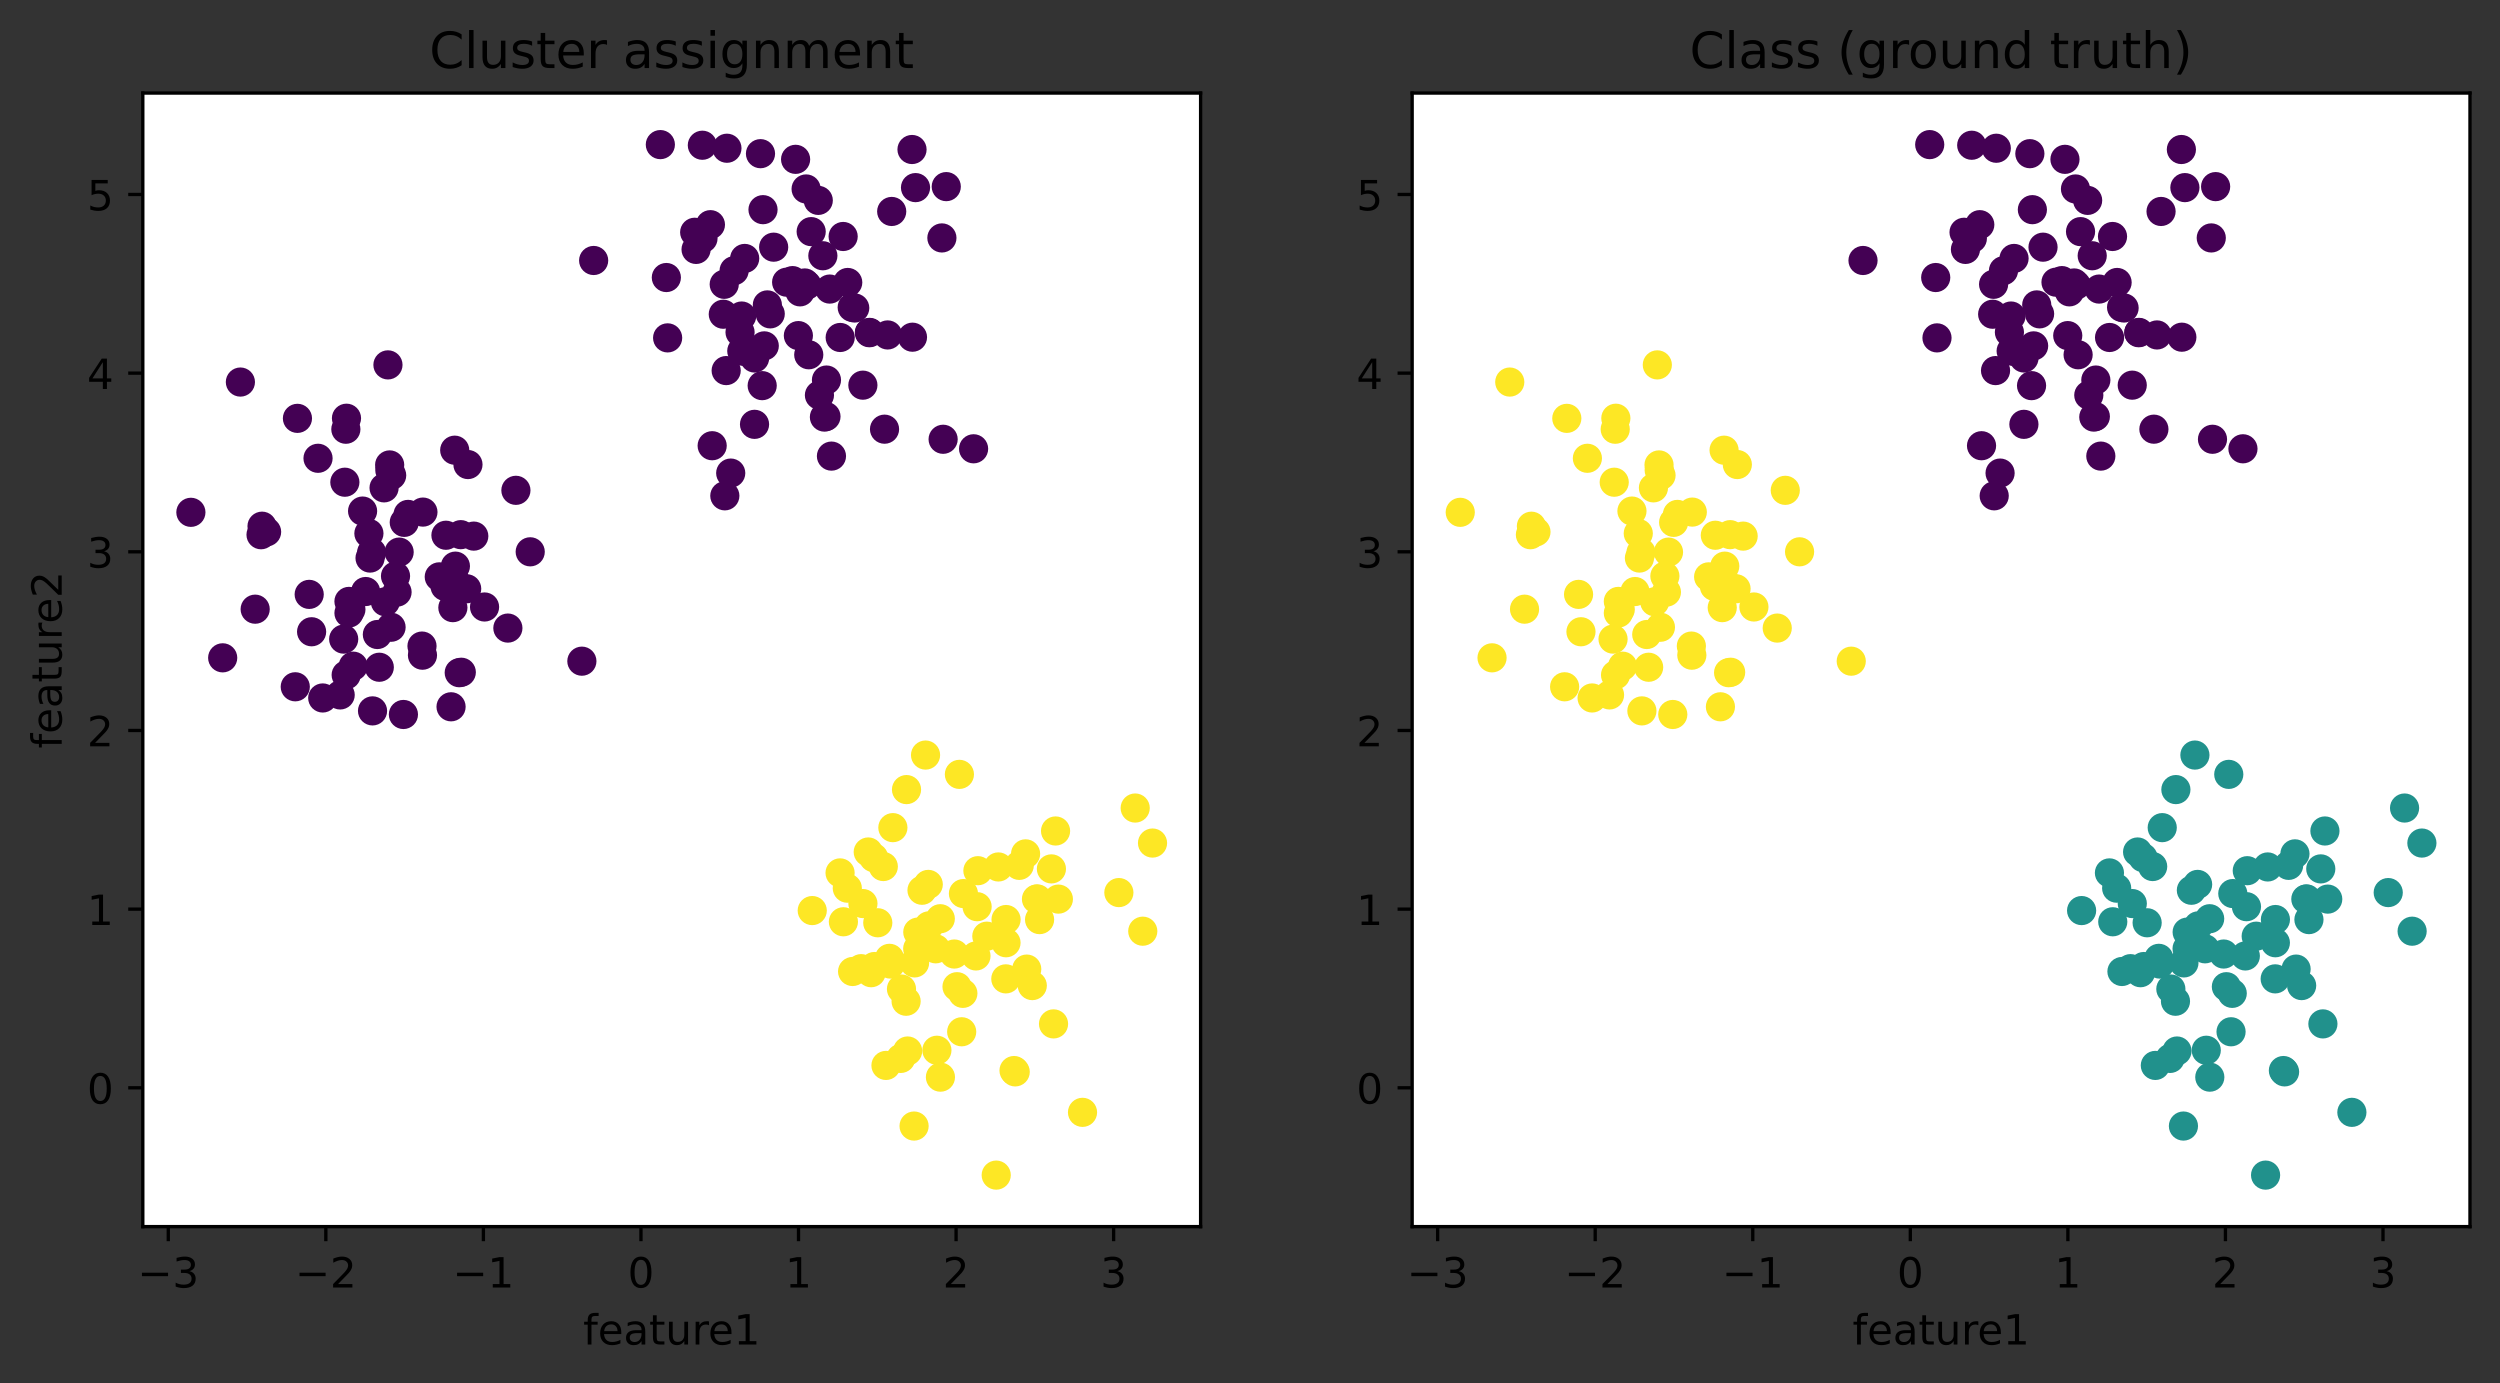 <?xml version="1.0" encoding="utf-8" standalone="no"?>
<!DOCTYPE svg PUBLIC "-//W3C//DTD SVG 1.1//EN"
  "http://www.w3.org/Graphics/SVG/1.1/DTD/svg11.dtd">
<!-- Created with matplotlib (https://matplotlib.org/) -->
<svg height="331.674pt" version="1.1" viewBox="0 0 599.441 331.674" width="599.441pt" xmlns="http://www.w3.org/2000/svg" xmlns:xlink="http://www.w3.org/1999/xlink">
 <rect x="0" y="0" width="599.441" height="331.674" fill="#333333" stroke="none"/>
 <defs>
  <style type="text/css">*{stroke-linecap:butt;stroke-linejoin:round;}</style>
 </defs>
 <g id="figure_1">
  <g id="patch_1">
   <path d="M 0 331.674 
L 599.441 331.674 
L 599.441 0 
L 0 0 
z
" style="fill:none;"/>
  </g>
  <g id="axes_1">
   <g id="patch_2">
    <path d="M 34.241 294.118 
L 287.877 294.118 
L 287.877 22.318 
L 34.241 22.318 
z
" style="fill:#ffffff;"/>
   </g>
   <g id="PathCollection_1">
    <defs>
     <path d="M 0 3 
C 0.796 3 1.559 2.684 2.121 2.121 
C 2.684 1.559 3 0.796 3 -0 
C 3 -0.796 2.684 -1.559 2.121 -2.121 
C 1.559 -2.684 0.796 -3 0 -3 
C -0.796 -3 -1.559 -2.684 -2.121 -2.121 
C -2.684 -1.559 -3 -0.796 -3 0 
C -3 0.796 -2.684 1.559 -2.121 2.121 
C -1.559 2.684 -0.796 3 0 3 
z
" id="C0_0_53030a6e1f"/>
    </defs>
    <g clip-path="url(#p9812476ba6)">
     <use style="fill:#440154;stroke:#440154;" x="92.092" xlink:href="#C0_0_53030a6e1f" y="116.976"/>
    </g>
    <g clip-path="url(#p9812476ba6)">
     <use style="fill:#440154;stroke:#440154;" x="183.996" xlink:href="#C0_0_53030a6e1f" y="73.109"/>
    </g>
    <g clip-path="url(#p9812476ba6)">
     <use style="fill:#440154;stroke:#440154;" x="193.495" xlink:href="#C0_0_53030a6e1f" y="68.358"/>
    </g>
    <g clip-path="url(#p9812476ba6)">
     <use style="fill:#440154;stroke:#440154;" x="97.846" xlink:href="#C0_0_53030a6e1f" y="123.343"/>
    </g>
    <g clip-path="url(#p9812476ba6)">
     <use style="fill:#440154;stroke:#440154;" x="196.201" xlink:href="#C0_0_53030a6e1f" y="48.047"/>
    </g>
    <g clip-path="url(#p9812476ba6)">
     <use style="fill:#440154;stroke:#440154;" x="110.607" xlink:href="#C0_0_53030a6e1f" y="161.188"/>
    </g>
    <g clip-path="url(#p9812476ba6)">
     <use style="fill:#fde725;stroke:#fde725;" x="241.174" xlink:href="#C0_0_53030a6e1f" y="234.708"/>
    </g>
    <g clip-path="url(#p9812476ba6)">
     <use style="fill:#fde725;stroke:#fde725;" x="221.924" xlink:href="#C0_0_53030a6e1f" y="181.045"/>
    </g>
    <g clip-path="url(#p9812476ba6)">
     <use style="fill:#440154;stroke:#440154;" x="192.965" xlink:href="#C0_0_53030a6e1f" y="67.847"/>
    </g>
    <g clip-path="url(#p9812476ba6)">
     <use style="fill:#440154;stroke:#440154;" x="92.399" xlink:href="#C0_0_53030a6e1f" y="144.287"/>
    </g>
    <g clip-path="url(#p9812476ba6)">
     <use style="fill:#440154;stroke:#440154;" x="182.952" xlink:href="#C0_0_53030a6e1f" y="50.273"/>
    </g>
    <g clip-path="url(#p9812476ba6)">
     <use style="fill:#440154;stroke:#440154;" x="109.105" xlink:href="#C0_0_53030a6e1f" y="139.248"/>
    </g>
    <g clip-path="url(#p9812476ba6)">
     <use style="fill:#440154;stroke:#440154;" x="204.944" xlink:href="#C0_0_53030a6e1f" y="73.852"/>
    </g>
    <g clip-path="url(#p9812476ba6)">
     <use style="fill:#440154;stroke:#440154;" x="198.048" xlink:href="#C0_0_53030a6e1f" y="99.871"/>
    </g>
    <g clip-path="url(#p9812476ba6)">
     <use style="fill:#440154;stroke:#440154;" x="173.429" xlink:href="#C0_0_53030a6e1f" y="75.345"/>
    </g>
    <g clip-path="url(#p9812476ba6)">
     <use style="fill:#440154;stroke:#440154;" x="106.716" xlink:href="#C0_0_53030a6e1f" y="140.599"/>
    </g>
    <g clip-path="url(#p9812476ba6)">
     <use style="fill:#fde725;stroke:#fde725;" x="246.185" xlink:href="#C0_0_53030a6e1f" y="232.366"/>
    </g>
    <g clip-path="url(#p9812476ba6)">
     <use style="fill:#fde725;stroke:#fde725;" x="234.013" xlink:href="#C0_0_53030a6e1f" y="229.215"/>
    </g>
    <g clip-path="url(#p9812476ba6)">
     <use style="fill:#440154;stroke:#440154;" x="175.208" xlink:href="#C0_0_53030a6e1f" y="113.435"/>
    </g>
    <g clip-path="url(#p9812476ba6)">
     <use style="fill:#440154;stroke:#440154;" x="57.641" xlink:href="#C0_0_53030a6e1f" y="91.609"/>
    </g>
    <g clip-path="url(#p9812476ba6)">
     <use style="fill:#440154;stroke:#440154;" x="106.928" xlink:href="#C0_0_53030a6e1f" y="128.34"/>
    </g>
    <g clip-path="url(#p9812476ba6)">
     <use style="fill:#fde725;stroke:#fde725;" x="217.263" xlink:href="#C0_0_53030a6e1f" y="240.077"/>
    </g>
    <g clip-path="url(#p9812476ba6)">
     <use style="fill:#440154;stroke:#440154;" x="191.432" xlink:href="#C0_0_53030a6e1f" y="80.467"/>
    </g>
    <g clip-path="url(#p9812476ba6)">
     <use style="fill:#440154;stroke:#440154;" x="208.461" xlink:href="#C0_0_53030a6e1f" y="79.778"/>
    </g>
    <g clip-path="url(#p9812476ba6)">
     <use style="fill:#440154;stroke:#440154;" x="53.394" xlink:href="#C0_0_53030a6e1f" y="157.732"/>
    </g>
    <g clip-path="url(#p9812476ba6)">
     <use style="fill:#440154;stroke:#440154;" x="160.082" xlink:href="#C0_0_53030a6e1f" y="81.015"/>
    </g>
    <g clip-path="url(#p9812476ba6)">
     <use style="fill:#fde725;stroke:#fde725;" x="219.174" xlink:href="#C0_0_53030a6e1f" y="270"/>
    </g>
    <g clip-path="url(#p9812476ba6)">
     <use style="fill:#440154;stroke:#440154;" x="81.566" xlink:href="#C0_0_53030a6e1f" y="166.627"/>
    </g>
    <g clip-path="url(#p9812476ba6)">
     <use style="fill:#440154;stroke:#440154;" x="112.206" xlink:href="#C0_0_53030a6e1f" y="111.387"/>
    </g>
    <g clip-path="url(#p9812476ba6)">
     <use style="fill:#440154;stroke:#440154;" x="94.836" xlink:href="#C0_0_53030a6e1f" y="138.128"/>
    </g>
    <g clip-path="url(#p9812476ba6)">
     <use style="fill:#440154;stroke:#440154;" x="199.364" xlink:href="#C0_0_53030a6e1f" y="109.364"/>
    </g>
    <g clip-path="url(#p9812476ba6)">
     <use style="fill:#440154;stroke:#440154;" x="190.766" xlink:href="#C0_0_53030a6e1f" y="38.205"/>
    </g>
    <g clip-path="url(#p9812476ba6)">
     <use style="fill:#440154;stroke:#440154;" x="95.204" xlink:href="#C0_0_53030a6e1f" y="141.975"/>
    </g>
    <g clip-path="url(#p9812476ba6)">
     <use style="fill:#440154;stroke:#440154;" x="182.755" xlink:href="#C0_0_53030a6e1f" y="92.468"/>
    </g>
    <g clip-path="url(#p9812476ba6)">
     <use style="fill:#fde725;stroke:#fde725;" x="215.967" xlink:href="#C0_0_53030a6e1f" y="253.786"/>
    </g>
    <g clip-path="url(#p9812476ba6)">
     <use style="fill:#fde725;stroke:#fde725;" x="241.228" xlink:href="#C0_0_53030a6e1f" y="220.481"/>
    </g>
    <g clip-path="url(#p9812476ba6)">
     <use style="fill:#440154;stroke:#440154;" x="197.3" xlink:href="#C0_0_53030a6e1f" y="61.323"/>
    </g>
    <g clip-path="url(#p9812476ba6)">
     <use style="fill:#fde725;stroke:#fde725;" x="236.619" xlink:href="#C0_0_53030a6e1f" y="224.477"/>
    </g>
    <g clip-path="url(#p9812476ba6)">
     <use style="fill:#fde725;stroke:#fde725;" x="243.423" xlink:href="#C0_0_53030a6e1f" y="257.01"/>
    </g>
    <g clip-path="url(#p9812476ba6)">
     <use style="fill:#440154;stroke:#440154;" x="61.185" xlink:href="#C0_0_53030a6e1f" y="146.068"/>
    </g>
    <g clip-path="url(#p9812476ba6)">
     <use style="fill:#fde725;stroke:#fde725;" x="213.491" xlink:href="#C0_0_53030a6e1f" y="231.158"/>
    </g>
    <g clip-path="url(#p9812476ba6)">
     <use style="fill:#440154;stroke:#440154;" x="83.676" xlink:href="#C0_0_53030a6e1f" y="144.204"/>
    </g>
    <g clip-path="url(#p9812476ba6)">
     <use style="fill:#440154;stroke:#440154;" x="62.593" xlink:href="#C0_0_53030a6e1f" y="128.215"/>
    </g>
    <g clip-path="url(#p9812476ba6)">
     <use style="fill:#440154;stroke:#440154;" x="109.031" xlink:href="#C0_0_53030a6e1f" y="107.944"/>
    </g>
    <g clip-path="url(#p9812476ba6)">
     <use style="fill:#440154;stroke:#440154;" x="225.845" xlink:href="#C0_0_53030a6e1f" y="57.051"/>
    </g>
    <g clip-path="url(#p9812476ba6)">
     <use style="fill:#440154;stroke:#440154;" x="213.808" xlink:href="#C0_0_53030a6e1f" y="50.703"/>
    </g>
    <g clip-path="url(#p9812476ba6)">
     <use style="fill:#440154;stroke:#440154;" x="177.83" xlink:href="#C0_0_53030a6e1f" y="75.776"/>
    </g>
    <g clip-path="url(#p9812476ba6)">
     <use style="fill:#440154;stroke:#440154;" x="116.184" xlink:href="#C0_0_53030a6e1f" y="145.541"/>
    </g>
    <g clip-path="url(#p9812476ba6)">
     <use style="fill:#440154;stroke:#440154;" x="168.408" xlink:href="#C0_0_53030a6e1f" y="34.826"/>
    </g>
    <g clip-path="url(#p9812476ba6)">
     <use style="fill:#440154;stroke:#440154;" x="191.824" xlink:href="#C0_0_53030a6e1f" y="69.979"/>
    </g>
    <g clip-path="url(#p9812476ba6)">
     <use style="fill:#440154;stroke:#440154;" x="178.586" xlink:href="#C0_0_53030a6e1f" y="84.228"/>
    </g>
    <g clip-path="url(#p9812476ba6)">
     <use style="fill:#fde725;stroke:#fde725;" x="228.821" xlink:href="#C0_0_53030a6e1f" y="228.754"/>
    </g>
    <g clip-path="url(#p9812476ba6)">
     <use style="fill:#440154;stroke:#440154;" x="83.679" xlink:href="#C0_0_53030a6e1f" y="146.993"/>
    </g>
    <g clip-path="url(#p9812476ba6)">
     <use style="fill:#440154;stroke:#440154;" x="93.022" xlink:href="#C0_0_53030a6e1f" y="87.491"/>
    </g>
    <g clip-path="url(#p9812476ba6)">
     <use style="fill:#440154;stroke:#440154;" x="93.912" xlink:href="#C0_0_53030a6e1f" y="113.978"/>
    </g>
    <g clip-path="url(#p9812476ba6)">
     <use style="fill:#440154;stroke:#440154;" x="89.324" xlink:href="#C0_0_53030a6e1f" y="170.454"/>
    </g>
    <g clip-path="url(#p9812476ba6)">
     <use style="fill:#fde725;stroke:#fde725;" x="234.288" xlink:href="#C0_0_53030a6e1f" y="217.402"/>
    </g>
    <g clip-path="url(#p9812476ba6)">
     <use style="fill:#fde725;stroke:#fde725;" x="248.726" xlink:href="#C0_0_53030a6e1f" y="215.548"/>
    </g>
    <g clip-path="url(#p9812476ba6)">
     <use style="fill:#440154;stroke:#440154;" x="201.459" xlink:href="#C0_0_53030a6e1f" y="80.92"/>
    </g>
    <g clip-path="url(#p9812476ba6)">
     <use style="fill:#440154;stroke:#440154;" x="218.68" xlink:href="#C0_0_53030a6e1f" y="35.848"/>
    </g>
    <g clip-path="url(#p9812476ba6)">
     <use style="fill:#440154;stroke:#440154;" x="70.797" xlink:href="#C0_0_53030a6e1f" y="164.676"/>
    </g>
    <g clip-path="url(#p9812476ba6)">
     <use style="fill:#440154;stroke:#440154;" x="127.133" xlink:href="#C0_0_53030a6e1f" y="132.312"/>
    </g>
    <g clip-path="url(#p9812476ba6)">
     <use style="fill:#440154;stroke:#440154;" x="190.036" xlink:href="#C0_0_53030a6e1f" y="67.283"/>
    </g>
    <g clip-path="url(#p9812476ba6)">
     <use style="fill:#fde725;stroke:#fde725;" x="220.048" xlink:href="#C0_0_53030a6e1f" y="227.471"/>
    </g>
    <g clip-path="url(#p9812476ba6)">
     <use style="fill:#fde725;stroke:#fde725;" x="224.358" xlink:href="#C0_0_53030a6e1f" y="227.503"/>
    </g>
    <g clip-path="url(#p9812476ba6)">
     <use style="fill:#440154;stroke:#440154;" x="101.409" xlink:href="#C0_0_53030a6e1f" y="122.788"/>
    </g>
    <g clip-path="url(#p9812476ba6)">
     <use style="fill:#fde725;stroke:#fde725;" x="202.227" xlink:href="#C0_0_53030a6e1f" y="221.02"/>
    </g>
    <g clip-path="url(#p9812476ba6)">
     <use style="fill:#fde725;stroke:#fde725;" x="214.089" xlink:href="#C0_0_53030a6e1f" y="198.449"/>
    </g>
    <g clip-path="url(#p9812476ba6)">
     <use style="fill:#440154;stroke:#440154;" x="96.73" xlink:href="#C0_0_53030a6e1f" y="171.316"/>
    </g>
    <g clip-path="url(#p9812476ba6)">
     <use style="fill:#fde725;stroke:#fde725;" x="230.042" xlink:href="#C0_0_53030a6e1f" y="185.676"/>
    </g>
    <g clip-path="url(#p9812476ba6)">
     <use style="fill:#fde725;stroke:#fde725;" x="225.494" xlink:href="#C0_0_53030a6e1f" y="258.275"/>
    </g>
    <g clip-path="url(#p9812476ba6)">
     <use style="fill:#440154;stroke:#440154;" x="170.342" xlink:href="#C0_0_53030a6e1f" y="53.872"/>
    </g>
    <g clip-path="url(#p9812476ba6)">
     <use style="fill:#440154;stroke:#440154;" x="182.348" xlink:href="#C0_0_53030a6e1f" y="36.847"/>
    </g>
    <g clip-path="url(#p9812476ba6)">
     <use style="fill:#440154;stroke:#440154;" x="88.455" xlink:href="#C0_0_53030a6e1f" y="127.903"/>
    </g>
    <g clip-path="url(#p9812476ba6)">
     <use style="fill:#440154;stroke:#440154;" x="166.903" xlink:href="#C0_0_53030a6e1f" y="59.804"/>
    </g>
    <g clip-path="url(#p9812476ba6)">
     <use style="fill:#440154;stroke:#440154;" x="96.935" xlink:href="#C0_0_53030a6e1f" y="125.252"/>
    </g>
    <g clip-path="url(#p9812476ba6)">
     <use style="fill:#fde725;stroke:#fde725;" x="222.727" xlink:href="#C0_0_53030a6e1f" y="222.001"/>
    </g>
    <g clip-path="url(#p9812476ba6)">
     <use style="fill:#fde725;stroke:#fde725;" x="274.009" xlink:href="#C0_0_53030a6e1f" y="223.28"/>
    </g>
    <g clip-path="url(#p9812476ba6)">
     <use style="fill:#fde725;stroke:#fde725;" x="213.274" xlink:href="#C0_0_53030a6e1f" y="229.786"/>
    </g>
    <g clip-path="url(#p9812476ba6)">
     <use style="fill:#440154;stroke:#440154;" x="45.77" xlink:href="#C0_0_53030a6e1f" y="122.842"/>
    </g>
    <g clip-path="url(#p9812476ba6)">
     <use style="fill:#440154;stroke:#440154;" x="84.136" xlink:href="#C0_0_53030a6e1f" y="146.133"/>
    </g>
    <g clip-path="url(#p9812476ba6)">
     <use style="fill:#440154;stroke:#440154;" x="193.919" xlink:href="#C0_0_53030a6e1f" y="85.064"/>
    </g>
    <g clip-path="url(#p9812476ba6)">
     <use style="fill:#440154;stroke:#440154;" x="188.618" xlink:href="#C0_0_53030a6e1f" y="67.663"/>
    </g>
    <g clip-path="url(#p9812476ba6)">
     <use style="fill:#fde725;stroke:#fde725;" x="276.348" xlink:href="#C0_0_53030a6e1f" y="202.145"/>
    </g>
    <g clip-path="url(#p9812476ba6)">
     <use style="fill:#fde725;stroke:#fde725;" x="241.216" xlink:href="#C0_0_53030a6e1f" y="226.05"/>
    </g>
    <g clip-path="url(#p9812476ba6)">
     <use style="fill:#440154;stroke:#440154;" x="206.897" xlink:href="#C0_0_53030a6e1f" y="92.355"/>
    </g>
    <g clip-path="url(#p9812476ba6)">
     <use style="fill:#440154;stroke:#440154;" x="180.941" xlink:href="#C0_0_53030a6e1f" y="85.841"/>
    </g>
    <g clip-path="url(#p9812476ba6)">
     <use style="fill:#440154;stroke:#440154;" x="89.111" xlink:href="#C0_0_53030a6e1f" y="132.473"/>
    </g>
    <g clip-path="url(#p9812476ba6)">
     <use style="fill:#440154;stroke:#440154;" x="174.3" xlink:href="#C0_0_53030a6e1f" y="35.545"/>
    </g>
    <g clip-path="url(#p9812476ba6)">
     <use style="fill:#fde725;stroke:#fde725;" x="234.48" xlink:href="#C0_0_53030a6e1f" y="208.773"/>
    </g>
    <g clip-path="url(#p9812476ba6)">
     <use style="fill:#440154;stroke:#440154;" x="74.138" xlink:href="#C0_0_53030a6e1f" y="142.519"/>
    </g>
    <g clip-path="url(#p9812476ba6)">
     <use style="fill:#440154;stroke:#440154;" x="110.114" xlink:href="#C0_0_53030a6e1f" y="161.297"/>
    </g>
    <g clip-path="url(#p9812476ba6)">
     <use style="fill:#fde725;stroke:#fde725;" x="238.869" xlink:href="#C0_0_53030a6e1f" y="281.764"/>
    </g>
    <g clip-path="url(#p9812476ba6)">
     <use style="fill:#440154;stroke:#440154;" x="174.119" xlink:href="#C0_0_53030a6e1f" y="88.857"/>
    </g>
    <g clip-path="url(#p9812476ba6)">
     <use style="fill:#fde725;stroke:#fde725;" x="253.773" xlink:href="#C0_0_53030a6e1f" y="215.586"/>
    </g>
    <g clip-path="url(#p9812476ba6)">
     <use style="fill:#440154;stroke:#440154;" x="185.505" xlink:href="#C0_0_53030a6e1f" y="59.269"/>
    </g>
    <g clip-path="url(#p9812476ba6)">
     <use style="fill:#440154;stroke:#440154;" x="198.168" xlink:href="#C0_0_53030a6e1f" y="91.126"/>
    </g>
    <g clip-path="url(#p9812476ba6)">
     <use style="fill:#440154;stroke:#440154;" x="93.768" xlink:href="#C0_0_53030a6e1f" y="150.399"/>
    </g>
    <g clip-path="url(#p9812476ba6)">
     <use style="fill:#440154;stroke:#440154;" x="83.007" xlink:href="#C0_0_53030a6e1f" y="161.835"/>
    </g>
    <g clip-path="url(#p9812476ba6)">
     <use style="fill:#fde725;stroke:#fde725;" x="244.394" xlink:href="#C0_0_53030a6e1f" y="207.494"/>
    </g>
    <g clip-path="url(#p9812476ba6)">
     <use style="fill:#fde725;stroke:#fde725;" x="224.645" xlink:href="#C0_0_53030a6e1f" y="251.826"/>
    </g>
    <g clip-path="url(#p9812476ba6)">
     <use style="fill:#440154;stroke:#440154;" x="219.521" xlink:href="#C0_0_53030a6e1f" y="44.985"/>
    </g>
    <g clip-path="url(#p9812476ba6)">
     <use style="fill:#440154;stroke:#440154;" x="86.94" xlink:href="#C0_0_53030a6e1f" y="122.542"/>
    </g>
    <g clip-path="url(#p9812476ba6)">
     <use style="fill:#440154;stroke:#440154;" x="177.865" xlink:href="#C0_0_53030a6e1f" y="84.16"/>
    </g>
    <g clip-path="url(#p9812476ba6)">
     <use style="fill:#440154;stroke:#440154;" x="93.475" xlink:href="#C0_0_53030a6e1f" y="112.745"/>
    </g>
    <g clip-path="url(#p9812476ba6)">
     <use style="fill:#440154;stroke:#440154;" x="159.774" xlink:href="#C0_0_53030a6e1f" y="66.545"/>
    </g>
    <g clip-path="url(#p9812476ba6)">
     <use style="fill:#fde725;stroke:#fde725;" x="252.104" xlink:href="#C0_0_53030a6e1f" y="208.339"/>
    </g>
    <g clip-path="url(#p9812476ba6)">
     <use style="fill:#440154;stroke:#440154;" x="173.653" xlink:href="#C0_0_53030a6e1f" y="68.171"/>
    </g>
    <g clip-path="url(#p9812476ba6)">
     <use style="fill:#440154;stroke:#440154;" x="142.343" xlink:href="#C0_0_53030a6e1f" y="62.458"/>
    </g>
    <g clip-path="url(#p9812476ba6)">
     <use style="fill:#fde725;stroke:#fde725;" x="217.361" xlink:href="#C0_0_53030a6e1f" y="189.324"/>
    </g>
    <g clip-path="url(#p9812476ba6)">
     <use style="fill:#440154;stroke:#440154;" x="180.919" xlink:href="#C0_0_53030a6e1f" y="101.747"/>
    </g>
    <g clip-path="url(#p9812476ba6)">
     <use style="fill:#440154;stroke:#440154;" x="121.776" xlink:href="#C0_0_53030a6e1f" y="150.598"/>
    </g>
    <g clip-path="url(#p9812476ba6)">
     <use style="fill:#fde725;stroke:#fde725;" x="206.475" xlink:href="#C0_0_53030a6e1f" y="232.262"/>
    </g>
    <g clip-path="url(#p9812476ba6)">
     <use style="fill:#440154;stroke:#440154;" x="123.703" xlink:href="#C0_0_53030a6e1f" y="117.568"/>
    </g>
    <g clip-path="url(#p9812476ba6)">
     <use style="fill:#440154;stroke:#440154;" x="183.251" xlink:href="#C0_0_53030a6e1f" y="82.933"/>
    </g>
    <g clip-path="url(#p9812476ba6)">
     <use style="fill:#440154;stroke:#440154;" x="198.952" xlink:href="#C0_0_53030a6e1f" y="69.311"/>
    </g>
    <g clip-path="url(#p9812476ba6)">
     <use style="fill:#440154;stroke:#440154;" x="212.091" xlink:href="#C0_0_53030a6e1f" y="102.908"/>
    </g>
    <g clip-path="url(#p9812476ba6)">
     <use style="fill:#fde725;stroke:#fde725;" x="249.266" xlink:href="#C0_0_53030a6e1f" y="220.5"/>
    </g>
    <g clip-path="url(#p9812476ba6)">
     <use style="fill:#440154;stroke:#440154;" x="84.692" xlink:href="#C0_0_53030a6e1f" y="159.732"/>
    </g>
    <g clip-path="url(#p9812476ba6)">
     <use style="fill:#440154;stroke:#440154;" x="95.704" xlink:href="#C0_0_53030a6e1f" y="132.383"/>
    </g>
    <g clip-path="url(#p9812476ba6)">
     <use style="fill:#fde725;stroke:#fde725;" x="220.067" xlink:href="#C0_0_53030a6e1f" y="223.501"/>
    </g>
    <g clip-path="url(#p9812476ba6)">
     <use style="fill:#fde725;stroke:#fde725;" x="222.574" xlink:href="#C0_0_53030a6e1f" y="212.062"/>
    </g>
    <g clip-path="url(#p9812476ba6)">
     <use style="fill:#440154;stroke:#440154;" x="108.152" xlink:href="#C0_0_53030a6e1f" y="169.472"/>
    </g>
    <g clip-path="url(#p9812476ba6)">
     <use style="fill:#440154;stroke:#440154;" x="197.678" xlink:href="#C0_0_53030a6e1f" y="100.007"/>
    </g>
    <g clip-path="url(#p9812476ba6)">
     <use style="fill:#fde725;stroke:#fde725;" x="219.291" xlink:href="#C0_0_53030a6e1f" y="230.885"/>
    </g>
    <g clip-path="url(#p9812476ba6)">
     <use style="fill:#440154;stroke:#440154;" x="170.761" xlink:href="#C0_0_53030a6e1f" y="106.874"/>
    </g>
    <g clip-path="url(#p9812476ba6)">
     <use style="fill:#440154;stroke:#440154;" x="62.832" xlink:href="#C0_0_53030a6e1f" y="126.171"/>
    </g>
    <g clip-path="url(#p9812476ba6)">
     <use style="fill:#fde725;stroke:#fde725;" x="194.756" xlink:href="#C0_0_53030a6e1f" y="218.332"/>
    </g>
    <g clip-path="url(#p9812476ba6)">
     <use style="fill:#440154;stroke:#440154;" x="74.715" xlink:href="#C0_0_53030a6e1f" y="151.481"/>
    </g>
    <g clip-path="url(#p9812476ba6)">
     <use style="fill:#440154;stroke:#440154;" x="202.168" xlink:href="#C0_0_53030a6e1f" y="56.704"/>
    </g>
    <g clip-path="url(#p9812476ba6)">
     <use style="fill:#440154;stroke:#440154;" x="101.298" xlink:href="#C0_0_53030a6e1f" y="157.102"/>
    </g>
    <g clip-path="url(#p9812476ba6)">
     <use style="fill:#fde725;stroke:#fde725;" x="211.795" xlink:href="#C0_0_53030a6e1f" y="207.775"/>
    </g>
    <g clip-path="url(#p9812476ba6)">
     <use style="fill:#fde725;stroke:#fde725;" x="204.432" xlink:href="#C0_0_53030a6e1f" y="232.942"/>
    </g>
    <g clip-path="url(#p9812476ba6)">
     <use style="fill:#fde725;stroke:#fde725;" x="203.162" xlink:href="#C0_0_53030a6e1f" y="212.963"/>
    </g>
    <g clip-path="url(#p9812476ba6)">
     <use style="fill:#440154;stroke:#440154;" x="203.267" xlink:href="#C0_0_53030a6e1f" y="67.73"/>
    </g>
    <g clip-path="url(#p9812476ba6)">
     <use style="fill:#fde725;stroke:#fde725;" x="225.459" xlink:href="#C0_0_53030a6e1f" y="220.289"/>
    </g>
    <g clip-path="url(#p9812476ba6)">
     <use style="fill:#fde725;stroke:#fde725;" x="229.472" xlink:href="#C0_0_53030a6e1f" y="236.587"/>
    </g>
    <g clip-path="url(#p9812476ba6)">
     <use style="fill:#440154;stroke:#440154;" x="208.515" xlink:href="#C0_0_53030a6e1f" y="79.7"/>
    </g>
    <g clip-path="url(#p9812476ba6)">
     <use style="fill:#fde725;stroke:#fde725;" x="212.438" xlink:href="#C0_0_53030a6e1f" y="255.464"/>
    </g>
    <g clip-path="url(#p9812476ba6)">
     <use style="fill:#440154;stroke:#440154;" x="105.327" xlink:href="#C0_0_53030a6e1f" y="138.317"/>
    </g>
    <g clip-path="url(#p9812476ba6)">
     <use style="fill:#440154;stroke:#440154;" x="93.432" xlink:href="#C0_0_53030a6e1f" y="111.478"/>
    </g>
    <g clip-path="url(#p9812476ba6)">
     <use style="fill:#440154;stroke:#440154;" x="87.671" xlink:href="#C0_0_53030a6e1f" y="141.835"/>
    </g>
    <g clip-path="url(#p9812476ba6)">
     <use style="fill:#440154;stroke:#440154;" x="218.79" xlink:href="#C0_0_53030a6e1f" y="80.852"/>
    </g>
    <g clip-path="url(#p9812476ba6)">
     <use style="fill:#fde725;stroke:#fde725;" x="208.874" xlink:href="#C0_0_53030a6e1f" y="233.231"/>
    </g>
    <g clip-path="url(#p9812476ba6)">
     <use style="fill:#fde725;stroke:#fde725;" x="247.517" xlink:href="#C0_0_53030a6e1f" y="236.32"/>
    </g>
    <g clip-path="url(#p9812476ba6)">
     <use style="fill:#440154;stroke:#440154;" x="184.683" xlink:href="#C0_0_53030a6e1f" y="75.255"/>
    </g>
    <g clip-path="url(#p9812476ba6)">
     <use style="fill:#440154;stroke:#440154;" x="82.689" xlink:href="#C0_0_53030a6e1f" y="115.625"/>
    </g>
    <g clip-path="url(#p9812476ba6)">
     <use style="fill:#440154;stroke:#440154;" x="71.32" xlink:href="#C0_0_53030a6e1f" y="100.313"/>
    </g>
    <g clip-path="url(#p9812476ba6)">
     <use style="fill:#fde725;stroke:#fde725;" x="210.47" xlink:href="#C0_0_53030a6e1f" y="221.258"/>
    </g>
    <g clip-path="url(#p9812476ba6)">
     <use style="fill:#440154;stroke:#440154;" x="178.557" xlink:href="#C0_0_53030a6e1f" y="61.969"/>
    </g>
    <g clip-path="url(#p9812476ba6)">
     <use style="fill:#fde725;stroke:#fde725;" x="230.589" xlink:href="#C0_0_53030a6e1f" y="247.395"/>
    </g>
    <g clip-path="url(#p9812476ba6)">
     <use style="fill:#440154;stroke:#440154;" x="76.256" xlink:href="#C0_0_53030a6e1f" y="109.887"/>
    </g>
    <g clip-path="url(#p9812476ba6)">
     <use style="fill:#440154;stroke:#440154;" x="82.928" xlink:href="#C0_0_53030a6e1f" y="102.921"/>
    </g>
    <g clip-path="url(#p9812476ba6)">
     <use style="fill:#440154;stroke:#440154;" x="77.384" xlink:href="#C0_0_53030a6e1f" y="167.356"/>
    </g>
    <g clip-path="url(#p9812476ba6)">
     <use style="fill:#440154;stroke:#440154;" x="204.34" xlink:href="#C0_0_53030a6e1f" y="73.695"/>
    </g>
    <g clip-path="url(#p9812476ba6)">
     <use style="fill:#fde725;stroke:#fde725;" x="272.194" xlink:href="#C0_0_53030a6e1f" y="193.747"/>
    </g>
    <g clip-path="url(#p9812476ba6)">
     <use style="fill:#fde725;stroke:#fde725;" x="245.91" xlink:href="#C0_0_53030a6e1f" y="204.736"/>
    </g>
    <g clip-path="url(#p9812476ba6)">
     <use style="fill:#fde725;stroke:#fde725;" x="221.077" xlink:href="#C0_0_53030a6e1f" y="213.463"/>
    </g>
    <g clip-path="url(#p9812476ba6)">
     <use style="fill:#440154;stroke:#440154;" x="177.448" xlink:href="#C0_0_53030a6e1f" y="79.663"/>
    </g>
    <g clip-path="url(#p9812476ba6)">
     <use style="fill:#440154;stroke:#440154;" x="168.559" xlink:href="#C0_0_53030a6e1f" y="57.162"/>
    </g>
    <g clip-path="url(#p9812476ba6)">
     <use style="fill:#440154;stroke:#440154;" x="139.52" xlink:href="#C0_0_53030a6e1f" y="158.535"/>
    </g>
    <g clip-path="url(#p9812476ba6)">
     <use style="fill:#440154;stroke:#440154;" x="111.898" xlink:href="#C0_0_53030a6e1f" y="141.173"/>
    </g>
    <g clip-path="url(#p9812476ba6)">
     <use style="fill:#440154;stroke:#440154;" x="101.186" xlink:href="#C0_0_53030a6e1f" y="154.913"/>
    </g>
    <g clip-path="url(#p9812476ba6)">
     <use style="fill:#440154;stroke:#440154;" x="88.73" xlink:href="#C0_0_53030a6e1f" y="133.809"/>
    </g>
    <g clip-path="url(#p9812476ba6)">
     <use style="fill:#440154;stroke:#440154;" x="212.835" xlink:href="#C0_0_53030a6e1f" y="80.312"/>
    </g>
    <g clip-path="url(#p9812476ba6)">
     <use style="fill:#440154;stroke:#440154;" x="166.569" xlink:href="#C0_0_53030a6e1f" y="55.694"/>
    </g>
    <g clip-path="url(#p9812476ba6)">
     <use style="fill:#fde725;stroke:#fde725;" x="230.872" xlink:href="#C0_0_53030a6e1f" y="238.184"/>
    </g>
    <g clip-path="url(#p9812476ba6)">
     <use style="fill:#440154;stroke:#440154;" x="110.482" xlink:href="#C0_0_53030a6e1f" y="128.198"/>
    </g>
    <g clip-path="url(#p9812476ba6)">
     <use style="fill:#fde725;stroke:#fde725;" x="231.01" xlink:href="#C0_0_53030a6e1f" y="214.254"/>
    </g>
    <g clip-path="url(#p9812476ba6)">
     <use style="fill:#fde725;stroke:#fde725;" x="206.91" xlink:href="#C0_0_53030a6e1f" y="216.655"/>
    </g>
    <g clip-path="url(#p9812476ba6)">
     <use style="fill:#440154;stroke:#440154;" x="173.798" xlink:href="#C0_0_53030a6e1f" y="118.886"/>
    </g>
    <g clip-path="url(#p9812476ba6)">
     <use style="fill:#fde725;stroke:#fde725;" x="243.142" xlink:href="#C0_0_53030a6e1f" y="256.691"/>
    </g>
    <g clip-path="url(#p9812476ba6)">
     <use style="fill:#440154;stroke:#440154;" x="158.337" xlink:href="#C0_0_53030a6e1f" y="34.673"/>
    </g>
    <g clip-path="url(#p9812476ba6)">
     <use style="fill:#fde725;stroke:#fde725;" x="253.099" xlink:href="#C0_0_53030a6e1f" y="199.25"/>
    </g>
    <g clip-path="url(#p9812476ba6)">
     <use style="fill:#440154;stroke:#440154;" x="108.588" xlink:href="#C0_0_53030a6e1f" y="145.698"/>
    </g>
    <g clip-path="url(#p9812476ba6)">
     <use style="fill:#440154;stroke:#440154;" x="109.194" xlink:href="#C0_0_53030a6e1f" y="135.749"/>
    </g>
    <g clip-path="url(#p9812476ba6)">
     <use style="fill:#440154;stroke:#440154;" x="226.14" xlink:href="#C0_0_53030a6e1f" y="105.327"/>
    </g>
    <g clip-path="url(#p9812476ba6)">
     <use style="fill:#440154;stroke:#440154;" x="63.924" xlink:href="#C0_0_53030a6e1f" y="127.534"/>
    </g>
    <g clip-path="url(#p9812476ba6)">
     <use style="fill:#440154;stroke:#440154;" x="176.025" xlink:href="#C0_0_53030a6e1f" y="64.907"/>
    </g>
    <g clip-path="url(#p9812476ba6)">
     <use style="fill:#fde725;stroke:#fde725;" x="208.184" xlink:href="#C0_0_53030a6e1f" y="204.289"/>
    </g>
    <g clip-path="url(#p9812476ba6)">
     <use style="fill:#440154;stroke:#440154;" x="194.502" xlink:href="#C0_0_53030a6e1f" y="55.539"/>
    </g>
    <g clip-path="url(#p9812476ba6)">
     <use style="fill:#440154;stroke:#440154;" x="90.943" xlink:href="#C0_0_53030a6e1f" y="159.991"/>
    </g>
    <g clip-path="url(#p9812476ba6)">
     <use style="fill:#fde725;stroke:#fde725;" x="239.383" xlink:href="#C0_0_53030a6e1f" y="207.876"/>
    </g>
    <g clip-path="url(#p9812476ba6)">
     <use style="fill:#fde725;stroke:#fde725;" x="268.278" xlink:href="#C0_0_53030a6e1f" y="214.019"/>
    </g>
    <g clip-path="url(#p9812476ba6)">
     <use style="fill:#fde725;stroke:#fde725;" x="259.562" xlink:href="#C0_0_53030a6e1f" y="266.714"/>
    </g>
    <g clip-path="url(#p9812476ba6)">
     <use style="fill:#440154;stroke:#440154;" x="233.443" xlink:href="#C0_0_53030a6e1f" y="107.61"/>
    </g>
    <g clip-path="url(#p9812476ba6)">
     <use style="fill:#440154;stroke:#440154;" x="82.407" xlink:href="#C0_0_53030a6e1f" y="153.244"/>
    </g>
    <g clip-path="url(#p9812476ba6)">
     <use style="fill:#fde725;stroke:#fde725;" x="209.656" xlink:href="#C0_0_53030a6e1f" y="231.753"/>
    </g>
    <g clip-path="url(#p9812476ba6)">
     <use style="fill:#440154;stroke:#440154;" x="193.289" xlink:href="#C0_0_53030a6e1f" y="45.308"/>
    </g>
    <g clip-path="url(#p9812476ba6)">
     <use style="fill:#440154;stroke:#440154;" x="226.891" xlink:href="#C0_0_53030a6e1f" y="44.746"/>
    </g>
    <g clip-path="url(#p9812476ba6)">
     <use style="fill:#440154;stroke:#440154;" x="113.602" xlink:href="#C0_0_53030a6e1f" y="128.548"/>
    </g>
    <g clip-path="url(#p9812476ba6)">
     <use style="fill:#440154;stroke:#440154;" x="90.487" xlink:href="#C0_0_53030a6e1f" y="152.141"/>
    </g>
    <g clip-path="url(#p9812476ba6)">
     <use style="fill:#fde725;stroke:#fde725;" x="201.43" xlink:href="#C0_0_53030a6e1f" y="209.301"/>
    </g>
    <g clip-path="url(#p9812476ba6)">
     <use style="fill:#fde725;stroke:#fde725;" x="216.155" xlink:href="#C0_0_53030a6e1f" y="237.145"/>
    </g>
    <g clip-path="url(#p9812476ba6)">
     <use style="fill:#fde725;stroke:#fde725;" x="209.492" xlink:href="#C0_0_53030a6e1f" y="205.642"/>
    </g>
    <g clip-path="url(#p9812476ba6)">
     <use style="fill:#fde725;stroke:#fde725;" x="252.613" xlink:href="#C0_0_53030a6e1f" y="245.507"/>
    </g>
    <g clip-path="url(#p9812476ba6)">
     <use style="fill:#440154;stroke:#440154;" x="83.079" xlink:href="#C0_0_53030a6e1f" y="100.282"/>
    </g>
    <g clip-path="url(#p9812476ba6)">
     <use style="fill:#fde725;stroke:#fde725;" x="248.524" xlink:href="#C0_0_53030a6e1f" y="215.58"/>
    </g>
    <g clip-path="url(#p9812476ba6)">
     <use style="fill:#440154;stroke:#440154;" x="196.482" xlink:href="#C0_0_53030a6e1f" y="94.753"/>
    </g>
    <g clip-path="url(#p9812476ba6)">
     <use style="fill:#fde725;stroke:#fde725;" x="217.625" xlink:href="#C0_0_53030a6e1f" y="252.007"/>
    </g>
   </g>
   <g id="matplotlib.axis_1">
    <g id="xtick_1">
     <g id="line2d_1">
      <defs>
       <path d="M 0 0 
L 0 3.5 
" id="m124ee49db2" style="stroke:#000000;stroke-width:0.8;"/>
      </defs>
      <g>
       <use style="stroke:#000000;stroke-width:0.8;" x="40.348" xlink:href="#m124ee49db2" y="294.118"/>
      </g>
     </g>
     <g id="text_1">
      <!-- −3 -->
      <g transform="translate(32.977 308.717)scale(0.1 -0.1)">
       <defs>
        <path d="M 10.594 35.5 
L 73.188 35.5 
L 73.188 27.203 
L 10.594 27.203 
z
" id="DejaVuSans-8722"/>
        <path d="M 40.578 39.312 
Q 47.656 37.797 51.625 33 
Q 55.609 28.219 55.609 21.188 
Q 55.609 10.406 48.188 4.484 
Q 40.766 -1.422 27.094 -1.422 
Q 22.516 -1.422 17.656 -0.516 
Q 12.797 0.391 7.625 2.203 
L 7.625 11.719 
Q 11.719 9.328 16.594 8.109 
Q 21.484 6.891 26.812 6.891 
Q 36.078 6.891 40.938 10.547 
Q 45.797 14.203 45.797 21.188 
Q 45.797 27.641 41.281 31.266 
Q 36.766 34.906 28.719 34.906 
L 20.219 34.906 
L 20.219 43.016 
L 29.109 43.016 
Q 36.375 43.016 40.234 45.922 
Q 44.094 48.828 44.094 54.297 
Q 44.094 59.906 40.109 62.906 
Q 36.141 65.922 28.719 65.922 
Q 24.656 65.922 20.016 65.031 
Q 15.375 64.156 9.812 62.312 
L 9.812 71.094 
Q 15.438 72.656 20.344 73.438 
Q 25.25 74.219 29.594 74.219 
Q 40.828 74.219 47.359 69.109 
Q 53.906 64.016 53.906 55.328 
Q 53.906 49.266 50.438 45.094 
Q 46.969 40.922 40.578 39.312 
z
" id="DejaVuSans-51"/>
       </defs>
       <use xlink:href="#DejaVuSans-8722"/>
       <use x="83.789" xlink:href="#DejaVuSans-51"/>
      </g>
     </g>
    </g>
    <g id="xtick_2">
     <g id="line2d_2">
      <g>
       <use style="stroke:#000000;stroke-width:0.8;" x="78.127" xlink:href="#m124ee49db2" y="294.118"/>
      </g>
     </g>
     <g id="text_2">
      <!-- −2 -->
      <g transform="translate(70.756 308.717)scale(0.1 -0.1)">
       <defs>
        <path d="M 19.188 8.297 
L 53.609 8.297 
L 53.609 0 
L 7.328 0 
L 7.328 8.297 
Q 12.938 14.109 22.625 23.891 
Q 32.328 33.688 34.812 36.531 
Q 39.547 41.844 41.422 45.531 
Q 43.312 49.219 43.312 52.781 
Q 43.312 58.594 39.234 62.25 
Q 35.156 65.922 28.609 65.922 
Q 23.969 65.922 18.812 64.312 
Q 13.672 62.703 7.812 59.422 
L 7.812 69.391 
Q 13.766 71.781 18.938 73 
Q 24.125 74.219 28.422 74.219 
Q 39.75 74.219 46.484 68.547 
Q 53.219 62.891 53.219 53.422 
Q 53.219 48.922 51.531 44.891 
Q 49.859 40.875 45.406 35.406 
Q 44.188 33.984 37.641 27.219 
Q 31.109 20.453 19.188 8.297 
z
" id="DejaVuSans-50"/>
       </defs>
       <use xlink:href="#DejaVuSans-8722"/>
       <use x="83.789" xlink:href="#DejaVuSans-50"/>
      </g>
     </g>
    </g>
    <g id="xtick_3">
     <g id="line2d_3">
      <g>
       <use style="stroke:#000000;stroke-width:0.8;" x="115.906" xlink:href="#m124ee49db2" y="294.118"/>
      </g>
     </g>
     <g id="text_3">
      <!-- −1 -->
      <g transform="translate(108.535 308.717)scale(0.1 -0.1)">
       <defs>
        <path d="M 12.406 8.297 
L 28.516 8.297 
L 28.516 63.922 
L 10.984 60.406 
L 10.984 69.391 
L 28.422 72.906 
L 38.281 72.906 
L 38.281 8.297 
L 54.391 8.297 
L 54.391 0 
L 12.406 0 
z
" id="DejaVuSans-49"/>
       </defs>
       <use xlink:href="#DejaVuSans-8722"/>
       <use x="83.789" xlink:href="#DejaVuSans-49"/>
      </g>
     </g>
    </g>
    <g id="xtick_4">
     <g id="line2d_4">
      <g>
       <use style="stroke:#000000;stroke-width:0.8;" x="153.685" xlink:href="#m124ee49db2" y="294.118"/>
      </g>
     </g>
     <g id="text_4">
      <!-- 0 -->
      <g transform="translate(150.504 308.717)scale(0.1 -0.1)">
       <defs>
        <path d="M 31.781 66.406 
Q 24.172 66.406 20.328 58.906 
Q 16.5 51.422 16.5 36.375 
Q 16.5 21.391 20.328 13.891 
Q 24.172 6.391 31.781 6.391 
Q 39.453 6.391 43.281 13.891 
Q 47.125 21.391 47.125 36.375 
Q 47.125 51.422 43.281 58.906 
Q 39.453 66.406 31.781 66.406 
z
M 31.781 74.219 
Q 44.047 74.219 50.516 64.516 
Q 56.984 54.828 56.984 36.375 
Q 56.984 17.969 50.516 8.266 
Q 44.047 -1.422 31.781 -1.422 
Q 19.531 -1.422 13.062 8.266 
Q 6.594 17.969 6.594 36.375 
Q 6.594 54.828 13.062 64.516 
Q 19.531 74.219 31.781 74.219 
z
" id="DejaVuSans-48"/>
       </defs>
       <use xlink:href="#DejaVuSans-48"/>
      </g>
     </g>
    </g>
    <g id="xtick_5">
     <g id="line2d_5">
      <g>
       <use style="stroke:#000000;stroke-width:0.8;" x="191.464" xlink:href="#m124ee49db2" y="294.118"/>
      </g>
     </g>
     <g id="text_5">
      <!-- 1 -->
      <g transform="translate(188.283 308.717)scale(0.1 -0.1)">
       <use xlink:href="#DejaVuSans-49"/>
      </g>
     </g>
    </g>
    <g id="xtick_6">
     <g id="line2d_6">
      <g>
       <use style="stroke:#000000;stroke-width:0.8;" x="229.244" xlink:href="#m124ee49db2" y="294.118"/>
      </g>
     </g>
     <g id="text_6">
      <!-- 2 -->
      <g transform="translate(226.062 308.717)scale(0.1 -0.1)">
       <use xlink:href="#DejaVuSans-50"/>
      </g>
     </g>
    </g>
    <g id="xtick_7">
     <g id="line2d_7">
      <g>
       <use style="stroke:#000000;stroke-width:0.8;" x="267.023" xlink:href="#m124ee49db2" y="294.118"/>
      </g>
     </g>
     <g id="text_7">
      <!-- 3 -->
      <g transform="translate(263.841 308.717)scale(0.1 -0.1)">
       <use xlink:href="#DejaVuSans-51"/>
      </g>
     </g>
    </g>
    <g id="text_8">
     <!-- feature1 -->
     <g transform="translate(139.828 322.395)scale(0.1 -0.1)">
      <defs>
       <path d="M 37.109 75.984 
L 37.109 68.5 
L 28.516 68.5 
Q 23.688 68.5 21.797 66.547 
Q 19.922 64.594 19.922 59.516 
L 19.922 54.688 
L 34.719 54.688 
L 34.719 47.703 
L 19.922 47.703 
L 19.922 0 
L 10.891 0 
L 10.891 47.703 
L 2.297 47.703 
L 2.297 54.688 
L 10.891 54.688 
L 10.891 58.5 
Q 10.891 67.625 15.141 71.797 
Q 19.391 75.984 28.609 75.984 
z
" id="DejaVuSans-102"/>
       <path d="M 56.203 29.594 
L 56.203 25.203 
L 14.891 25.203 
Q 15.484 15.922 20.484 11.062 
Q 25.484 6.203 34.422 6.203 
Q 39.594 6.203 44.453 7.469 
Q 49.312 8.734 54.109 11.281 
L 54.109 2.781 
Q 49.266 0.734 44.188 -0.344 
Q 39.109 -1.422 33.891 -1.422 
Q 20.797 -1.422 13.156 6.188 
Q 5.516 13.812 5.516 26.812 
Q 5.516 40.234 12.766 48.109 
Q 20.016 56 32.328 56 
Q 43.359 56 49.781 48.891 
Q 56.203 41.797 56.203 29.594 
z
M 47.219 32.234 
Q 47.125 39.594 43.094 43.984 
Q 39.062 48.391 32.422 48.391 
Q 24.906 48.391 20.391 44.141 
Q 15.875 39.891 15.188 32.172 
z
" id="DejaVuSans-101"/>
       <path d="M 34.281 27.484 
Q 23.391 27.484 19.188 25 
Q 14.984 22.516 14.984 16.5 
Q 14.984 11.719 18.141 8.906 
Q 21.297 6.109 26.703 6.109 
Q 34.188 6.109 38.703 11.406 
Q 43.219 16.703 43.219 25.484 
L 43.219 27.484 
z
M 52.203 31.203 
L 52.203 0 
L 43.219 0 
L 43.219 8.297 
Q 40.141 3.328 35.547 0.953 
Q 30.953 -1.422 24.312 -1.422 
Q 15.922 -1.422 10.953 3.297 
Q 6 8.016 6 15.922 
Q 6 25.141 12.172 29.828 
Q 18.359 34.516 30.609 34.516 
L 43.219 34.516 
L 43.219 35.406 
Q 43.219 41.609 39.141 45 
Q 35.062 48.391 27.688 48.391 
Q 23 48.391 18.547 47.266 
Q 14.109 46.141 10.016 43.891 
L 10.016 52.203 
Q 14.938 54.109 19.578 55.047 
Q 24.219 56 28.609 56 
Q 40.484 56 46.344 49.844 
Q 52.203 43.703 52.203 31.203 
z
" id="DejaVuSans-97"/>
       <path d="M 18.312 70.219 
L 18.312 54.688 
L 36.812 54.688 
L 36.812 47.703 
L 18.312 47.703 
L 18.312 18.016 
Q 18.312 11.328 20.141 9.422 
Q 21.969 7.516 27.594 7.516 
L 36.812 7.516 
L 36.812 0 
L 27.594 0 
Q 17.188 0 13.234 3.875 
Q 9.281 7.766 9.281 18.016 
L 9.281 47.703 
L 2.688 47.703 
L 2.688 54.688 
L 9.281 54.688 
L 9.281 70.219 
z
" id="DejaVuSans-116"/>
       <path d="M 8.5 21.578 
L 8.5 54.688 
L 17.484 54.688 
L 17.484 21.922 
Q 17.484 14.156 20.5 10.266 
Q 23.531 6.391 29.594 6.391 
Q 36.859 6.391 41.078 11.031 
Q 45.312 15.672 45.312 23.688 
L 45.312 54.688 
L 54.297 54.688 
L 54.297 0 
L 45.312 0 
L 45.312 8.406 
Q 42.047 3.422 37.719 1 
Q 33.406 -1.422 27.688 -1.422 
Q 18.266 -1.422 13.375 4.438 
Q 8.5 10.297 8.5 21.578 
z
M 31.109 56 
z
" id="DejaVuSans-117"/>
       <path d="M 41.109 46.297 
Q 39.594 47.172 37.812 47.578 
Q 36.031 48 33.891 48 
Q 26.266 48 22.188 43.047 
Q 18.109 38.094 18.109 28.812 
L 18.109 0 
L 9.078 0 
L 9.078 54.688 
L 18.109 54.688 
L 18.109 46.188 
Q 20.953 51.172 25.484 53.578 
Q 30.031 56 36.531 56 
Q 37.453 56 38.578 55.875 
Q 39.703 55.766 41.062 55.516 
z
" id="DejaVuSans-114"/>
      </defs>
      <use xlink:href="#DejaVuSans-102"/>
      <use x="35.205" xlink:href="#DejaVuSans-101"/>
      <use x="96.729" xlink:href="#DejaVuSans-97"/>
      <use x="158.008" xlink:href="#DejaVuSans-116"/>
      <use x="197.217" xlink:href="#DejaVuSans-117"/>
      <use x="260.596" xlink:href="#DejaVuSans-114"/>
      <use x="299.459" xlink:href="#DejaVuSans-101"/>
      <use x="360.982" xlink:href="#DejaVuSans-49"/>
     </g>
    </g>
   </g>
   <g id="matplotlib.axis_2">
    <g id="ytick_1">
     <g id="line2d_8">
      <defs>
       <path d="M 0 0 
L -3.5 0 
" id="m615e51ee88" style="stroke:#000000;stroke-width:0.8;"/>
      </defs>
      <g>
       <use style="stroke:#000000;stroke-width:0.8;" x="34.241" xlink:href="#m615e51ee88" y="260.831"/>
      </g>
     </g>
     <g id="text_9">
      <!-- 0 -->
      <g transform="translate(20.878 264.63)scale(0.1 -0.1)">
       <use xlink:href="#DejaVuSans-48"/>
      </g>
     </g>
    </g>
    <g id="ytick_2">
     <g id="line2d_9">
      <g>
       <use style="stroke:#000000;stroke-width:0.8;" x="34.241" xlink:href="#m615e51ee88" y="217.991"/>
      </g>
     </g>
     <g id="text_10">
      <!-- 1 -->
      <g transform="translate(20.878 221.79)scale(0.1 -0.1)">
       <use xlink:href="#DejaVuSans-49"/>
      </g>
     </g>
    </g>
    <g id="ytick_3">
     <g id="line2d_10">
      <g>
       <use style="stroke:#000000;stroke-width:0.8;" x="34.241" xlink:href="#m615e51ee88" y="175.151"/>
      </g>
     </g>
     <g id="text_11">
      <!-- 2 -->
      <g transform="translate(20.878 178.951)scale(0.1 -0.1)">
       <use xlink:href="#DejaVuSans-50"/>
      </g>
     </g>
    </g>
    <g id="ytick_4">
     <g id="line2d_11">
      <g>
       <use style="stroke:#000000;stroke-width:0.8;" x="34.241" xlink:href="#m615e51ee88" y="132.312"/>
      </g>
     </g>
     <g id="text_12">
      <!-- 3 -->
      <g transform="translate(20.878 136.111)scale(0.1 -0.1)">
       <use xlink:href="#DejaVuSans-51"/>
      </g>
     </g>
    </g>
    <g id="ytick_5">
     <g id="line2d_12">
      <g>
       <use style="stroke:#000000;stroke-width:0.8;" x="34.241" xlink:href="#m615e51ee88" y="89.472"/>
      </g>
     </g>
     <g id="text_13">
      <!-- 4 -->
      <g transform="translate(20.878 93.271)scale(0.1 -0.1)">
       <defs>
        <path d="M 37.797 64.312 
L 12.891 25.391 
L 37.797 25.391 
z
M 35.203 72.906 
L 47.609 72.906 
L 47.609 25.391 
L 58.016 25.391 
L 58.016 17.188 
L 47.609 17.188 
L 47.609 0 
L 37.797 0 
L 37.797 17.188 
L 4.891 17.188 
L 4.891 26.703 
z
" id="DejaVuSans-52"/>
       </defs>
       <use xlink:href="#DejaVuSans-52"/>
      </g>
     </g>
    </g>
    <g id="ytick_6">
     <g id="line2d_13">
      <g>
       <use style="stroke:#000000;stroke-width:0.8;" x="34.241" xlink:href="#m615e51ee88" y="46.632"/>
      </g>
     </g>
     <g id="text_14">
      <!-- 5 -->
      <g transform="translate(20.878 50.432)scale(0.1 -0.1)">
       <defs>
        <path d="M 10.797 72.906 
L 49.516 72.906 
L 49.516 64.594 
L 19.828 64.594 
L 19.828 46.734 
Q 21.969 47.469 24.109 47.828 
Q 26.266 48.188 28.422 48.188 
Q 40.625 48.188 47.75 41.5 
Q 54.891 34.812 54.891 23.391 
Q 54.891 11.625 47.562 5.094 
Q 40.234 -1.422 26.906 -1.422 
Q 22.312 -1.422 17.547 -0.641 
Q 12.797 0.141 7.719 1.703 
L 7.719 11.625 
Q 12.109 9.234 16.797 8.062 
Q 21.484 6.891 26.703 6.891 
Q 35.156 6.891 40.078 11.328 
Q 45.016 15.766 45.016 23.391 
Q 45.016 31 40.078 35.438 
Q 35.156 39.891 26.703 39.891 
Q 22.75 39.891 18.812 39.016 
Q 14.891 38.141 10.797 36.281 
z
" id="DejaVuSans-53"/>
       </defs>
       <use xlink:href="#DejaVuSans-53"/>
      </g>
     </g>
    </g>
    <g id="text_15">
     <!-- feature2 -->
     <g transform="translate(14.798 179.449)rotate(-90)scale(0.1 -0.1)">
      <use xlink:href="#DejaVuSans-102"/>
      <use x="35.205" xlink:href="#DejaVuSans-101"/>
      <use x="96.729" xlink:href="#DejaVuSans-97"/>
      <use x="158.008" xlink:href="#DejaVuSans-116"/>
      <use x="197.217" xlink:href="#DejaVuSans-117"/>
      <use x="260.596" xlink:href="#DejaVuSans-114"/>
      <use x="299.459" xlink:href="#DejaVuSans-101"/>
      <use x="360.982" xlink:href="#DejaVuSans-50"/>
     </g>
    </g>
   </g>
   <g id="patch_3">
    <path d="M 34.241 294.118 
L 34.241 22.318 
" style="fill:none;stroke:#000000;stroke-linecap:square;stroke-linejoin:miter;stroke-width:0.8;"/>
   </g>
   <g id="patch_4">
    <path d="M 287.877 294.118 
L 287.877 22.318 
" style="fill:none;stroke:#000000;stroke-linecap:square;stroke-linejoin:miter;stroke-width:0.8;"/>
   </g>
   <g id="patch_5">
    <path d="M 34.241 294.118 
L 287.877 294.118 
" style="fill:none;stroke:#000000;stroke-linecap:square;stroke-linejoin:miter;stroke-width:0.8;"/>
   </g>
   <g id="patch_6">
    <path d="M 34.241 22.318 
L 287.877 22.318 
" style="fill:none;stroke:#000000;stroke-linecap:square;stroke-linejoin:miter;stroke-width:0.8;"/>
   </g>
   <g id="text_16">
    <!-- Cluster assignment -->
    <g transform="translate(102.959 16.318)scale(0.12 -0.12)">
     <defs>
      <path d="M 64.406 67.281 
L 64.406 56.891 
Q 59.422 61.531 53.781 63.812 
Q 48.141 66.109 41.797 66.109 
Q 29.297 66.109 22.656 58.469 
Q 16.016 50.828 16.016 36.375 
Q 16.016 21.969 22.656 14.328 
Q 29.297 6.688 41.797 6.688 
Q 48.141 6.688 53.781 8.984 
Q 59.422 11.281 64.406 15.922 
L 64.406 5.609 
Q 59.234 2.094 53.438 0.328 
Q 47.656 -1.422 41.219 -1.422 
Q 24.656 -1.422 15.125 8.703 
Q 5.609 18.844 5.609 36.375 
Q 5.609 53.953 15.125 64.078 
Q 24.656 74.219 41.219 74.219 
Q 47.75 74.219 53.531 72.484 
Q 59.328 70.75 64.406 67.281 
z
" id="DejaVuSans-67"/>
      <path d="M 9.422 75.984 
L 18.406 75.984 
L 18.406 0 
L 9.422 0 
z
" id="DejaVuSans-108"/>
      <path d="M 44.281 53.078 
L 44.281 44.578 
Q 40.484 46.531 36.375 47.5 
Q 32.281 48.484 27.875 48.484 
Q 21.188 48.484 17.844 46.438 
Q 14.5 44.391 14.5 40.281 
Q 14.5 37.156 16.891 35.375 
Q 19.281 33.594 26.516 31.984 
L 29.594 31.297 
Q 39.156 29.25 43.188 25.516 
Q 47.219 21.781 47.219 15.094 
Q 47.219 7.469 41.188 3.016 
Q 35.156 -1.422 24.609 -1.422 
Q 20.219 -1.422 15.453 -0.562 
Q 10.688 0.297 5.422 2 
L 5.422 11.281 
Q 10.406 8.688 15.234 7.391 
Q 20.062 6.109 24.812 6.109 
Q 31.156 6.109 34.562 8.281 
Q 37.984 10.453 37.984 14.406 
Q 37.984 18.062 35.516 20.016 
Q 33.062 21.969 24.703 23.781 
L 21.578 24.516 
Q 13.234 26.266 9.516 29.906 
Q 5.812 33.547 5.812 39.891 
Q 5.812 47.609 11.281 51.797 
Q 16.75 56 26.812 56 
Q 31.781 56 36.172 55.266 
Q 40.578 54.547 44.281 53.078 
z
" id="DejaVuSans-115"/>
      <path id="DejaVuSans-32"/>
      <path d="M 9.422 54.688 
L 18.406 54.688 
L 18.406 0 
L 9.422 0 
z
M 9.422 75.984 
L 18.406 75.984 
L 18.406 64.594 
L 9.422 64.594 
z
" id="DejaVuSans-105"/>
      <path d="M 45.406 27.984 
Q 45.406 37.75 41.375 43.109 
Q 37.359 48.484 30.078 48.484 
Q 22.859 48.484 18.828 43.109 
Q 14.797 37.75 14.797 27.984 
Q 14.797 18.266 18.828 12.891 
Q 22.859 7.516 30.078 7.516 
Q 37.359 7.516 41.375 12.891 
Q 45.406 18.266 45.406 27.984 
z
M 54.391 6.781 
Q 54.391 -7.172 48.188 -13.984 
Q 42 -20.797 29.203 -20.797 
Q 24.469 -20.797 20.266 -20.094 
Q 16.062 -19.391 12.109 -17.922 
L 12.109 -9.188 
Q 16.062 -11.328 19.922 -12.344 
Q 23.781 -13.375 27.781 -13.375 
Q 36.625 -13.375 41.016 -8.766 
Q 45.406 -4.156 45.406 5.172 
L 45.406 9.625 
Q 42.625 4.781 38.281 2.391 
Q 33.938 0 27.875 0 
Q 17.828 0 11.672 7.656 
Q 5.516 15.328 5.516 27.984 
Q 5.516 40.672 11.672 48.328 
Q 17.828 56 27.875 56 
Q 33.938 56 38.281 53.609 
Q 42.625 51.219 45.406 46.391 
L 45.406 54.688 
L 54.391 54.688 
z
" id="DejaVuSans-103"/>
      <path d="M 54.891 33.016 
L 54.891 0 
L 45.906 0 
L 45.906 32.719 
Q 45.906 40.484 42.875 44.328 
Q 39.844 48.188 33.797 48.188 
Q 26.516 48.188 22.312 43.547 
Q 18.109 38.922 18.109 30.906 
L 18.109 0 
L 9.078 0 
L 9.078 54.688 
L 18.109 54.688 
L 18.109 46.188 
Q 21.344 51.125 25.703 53.562 
Q 30.078 56 35.797 56 
Q 45.219 56 50.047 50.172 
Q 54.891 44.344 54.891 33.016 
z
" id="DejaVuSans-110"/>
      <path d="M 52 44.188 
Q 55.375 50.25 60.062 53.125 
Q 64.75 56 71.094 56 
Q 79.641 56 84.281 50.016 
Q 88.922 44.047 88.922 33.016 
L 88.922 0 
L 79.891 0 
L 79.891 32.719 
Q 79.891 40.578 77.094 44.375 
Q 74.312 48.188 68.609 48.188 
Q 61.625 48.188 57.562 43.547 
Q 53.516 38.922 53.516 30.906 
L 53.516 0 
L 44.484 0 
L 44.484 32.719 
Q 44.484 40.625 41.703 44.406 
Q 38.922 48.188 33.109 48.188 
Q 26.219 48.188 22.156 43.531 
Q 18.109 38.875 18.109 30.906 
L 18.109 0 
L 9.078 0 
L 9.078 54.688 
L 18.109 54.688 
L 18.109 46.188 
Q 21.188 51.219 25.484 53.609 
Q 29.781 56 35.688 56 
Q 41.656 56 45.828 52.969 
Q 50 49.953 52 44.188 
z
" id="DejaVuSans-109"/>
     </defs>
     <use xlink:href="#DejaVuSans-67"/>
     <use x="69.824" xlink:href="#DejaVuSans-108"/>
     <use x="97.607" xlink:href="#DejaVuSans-117"/>
     <use x="160.986" xlink:href="#DejaVuSans-115"/>
     <use x="213.086" xlink:href="#DejaVuSans-116"/>
     <use x="252.295" xlink:href="#DejaVuSans-101"/>
     <use x="313.818" xlink:href="#DejaVuSans-114"/>
     <use x="354.932" xlink:href="#DejaVuSans-32"/>
     <use x="386.719" xlink:href="#DejaVuSans-97"/>
     <use x="447.998" xlink:href="#DejaVuSans-115"/>
     <use x="500.098" xlink:href="#DejaVuSans-115"/>
     <use x="552.197" xlink:href="#DejaVuSans-105"/>
     <use x="579.98" xlink:href="#DejaVuSans-103"/>
     <use x="643.457" xlink:href="#DejaVuSans-110"/>
     <use x="706.836" xlink:href="#DejaVuSans-109"/>
     <use x="804.248" xlink:href="#DejaVuSans-101"/>
     <use x="865.771" xlink:href="#DejaVuSans-110"/>
     <use x="929.15" xlink:href="#DejaVuSans-116"/>
    </g>
   </g>
  </g>
  <g id="axes_2">
   <g id="patch_7">
    <path d="M 338.604 294.118 
L 592.241 294.118 
L 592.241 22.318 
L 338.604 22.318 
z
" style="fill:#ffffff;"/>
   </g>
   <g id="PathCollection_2">
    <defs>
     <path d="M 0 3 
C 0.796 3 1.559 2.684 2.121 2.121 
C 2.684 1.559 3 0.796 3 -0 
C 3 -0.796 2.684 -1.559 2.121 -2.121 
C 1.559 -2.684 0.796 -3 0 -3 
C -0.796 -3 -1.559 -2.684 -2.121 -2.121 
C -2.684 -1.559 -3 -0.796 -3 0 
C -3 0.796 -2.684 1.559 -2.121 2.121 
C -1.559 2.684 -0.796 3 0 3 
z
" id="C1_0_8a92db3ea5"/>
    </defs>
    <g clip-path="url(#p8670bcfc6c)">
     <use style="fill:#fde725;stroke:#fde725;" x="396.455" xlink:href="#C1_0_8a92db3ea5" y="116.976"/>
    </g>
    <g clip-path="url(#p8670bcfc6c)">
     <use style="fill:#440154;stroke:#440154;" x="488.36" xlink:href="#C1_0_8a92db3ea5" y="73.109"/>
    </g>
    <g clip-path="url(#p8670bcfc6c)">
     <use style="fill:#440154;stroke:#440154;" x="497.858" xlink:href="#C1_0_8a92db3ea5" y="68.358"/>
    </g>
    <g clip-path="url(#p8670bcfc6c)">
     <use style="fill:#fde725;stroke:#fde725;" x="402.21" xlink:href="#C1_0_8a92db3ea5" y="123.343"/>
    </g>
    <g clip-path="url(#p8670bcfc6c)">
     <use style="fill:#440154;stroke:#440154;" x="500.565" xlink:href="#C1_0_8a92db3ea5" y="48.047"/>
    </g>
    <g clip-path="url(#p8670bcfc6c)">
     <use style="fill:#fde725;stroke:#fde725;" x="414.97" xlink:href="#C1_0_8a92db3ea5" y="161.188"/>
    </g>
    <g clip-path="url(#p8670bcfc6c)">
     <use style="fill:#21918c;stroke:#21918c;" x="545.538" xlink:href="#C1_0_8a92db3ea5" y="234.708"/>
    </g>
    <g clip-path="url(#p8670bcfc6c)">
     <use style="fill:#21918c;stroke:#21918c;" x="526.288" xlink:href="#C1_0_8a92db3ea5" y="181.045"/>
    </g>
    <g clip-path="url(#p8670bcfc6c)">
     <use style="fill:#440154;stroke:#440154;" x="497.329" xlink:href="#C1_0_8a92db3ea5" y="67.847"/>
    </g>
    <g clip-path="url(#p8670bcfc6c)">
     <use style="fill:#fde725;stroke:#fde725;" x="396.762" xlink:href="#C1_0_8a92db3ea5" y="144.287"/>
    </g>
    <g clip-path="url(#p8670bcfc6c)">
     <use style="fill:#440154;stroke:#440154;" x="487.316" xlink:href="#C1_0_8a92db3ea5" y="50.273"/>
    </g>
    <g clip-path="url(#p8670bcfc6c)">
     <use style="fill:#fde725;stroke:#fde725;" x="413.469" xlink:href="#C1_0_8a92db3ea5" y="139.248"/>
    </g>
    <g clip-path="url(#p8670bcfc6c)">
     <use style="fill:#440154;stroke:#440154;" x="509.307" xlink:href="#C1_0_8a92db3ea5" y="73.852"/>
    </g>
    <g clip-path="url(#p8670bcfc6c)">
     <use style="fill:#440154;stroke:#440154;" x="502.412" xlink:href="#C1_0_8a92db3ea5" y="99.871"/>
    </g>
    <g clip-path="url(#p8670bcfc6c)">
     <use style="fill:#440154;stroke:#440154;" x="477.793" xlink:href="#C1_0_8a92db3ea5" y="75.345"/>
    </g>
    <g clip-path="url(#p8670bcfc6c)">
     <use style="fill:#fde725;stroke:#fde725;" x="411.08" xlink:href="#C1_0_8a92db3ea5" y="140.599"/>
    </g>
    <g clip-path="url(#p8670bcfc6c)">
     <use style="fill:#21918c;stroke:#21918c;" x="550.549" xlink:href="#C1_0_8a92db3ea5" y="232.366"/>
    </g>
    <g clip-path="url(#p8670bcfc6c)">
     <use style="fill:#21918c;stroke:#21918c;" x="538.377" xlink:href="#C1_0_8a92db3ea5" y="229.215"/>
    </g>
    <g clip-path="url(#p8670bcfc6c)">
     <use style="fill:#440154;stroke:#440154;" x="479.572" xlink:href="#C1_0_8a92db3ea5" y="113.435"/>
    </g>
    <g clip-path="url(#p8670bcfc6c)">
     <use style="fill:#fde725;stroke:#fde725;" x="362.005" xlink:href="#C1_0_8a92db3ea5" y="91.609"/>
    </g>
    <g clip-path="url(#p8670bcfc6c)">
     <use style="fill:#fde725;stroke:#fde725;" x="411.292" xlink:href="#C1_0_8a92db3ea5" y="128.34"/>
    </g>
    <g clip-path="url(#p8670bcfc6c)">
     <use style="fill:#21918c;stroke:#21918c;" x="521.627" xlink:href="#C1_0_8a92db3ea5" y="240.077"/>
    </g>
    <g clip-path="url(#p8670bcfc6c)">
     <use style="fill:#440154;stroke:#440154;" x="495.796" xlink:href="#C1_0_8a92db3ea5" y="80.467"/>
    </g>
    <g clip-path="url(#p8670bcfc6c)">
     <use style="fill:#440154;stroke:#440154;" x="512.825" xlink:href="#C1_0_8a92db3ea5" y="79.778"/>
    </g>
    <g clip-path="url(#p8670bcfc6c)">
     <use style="fill:#fde725;stroke:#fde725;" x="357.757" xlink:href="#C1_0_8a92db3ea5" y="157.732"/>
    </g>
    <g clip-path="url(#p8670bcfc6c)">
     <use style="fill:#440154;stroke:#440154;" x="464.446" xlink:href="#C1_0_8a92db3ea5" y="81.015"/>
    </g>
    <g clip-path="url(#p8670bcfc6c)">
     <use style="fill:#21918c;stroke:#21918c;" x="523.537" xlink:href="#C1_0_8a92db3ea5" y="270"/>
    </g>
    <g clip-path="url(#p8670bcfc6c)">
     <use style="fill:#fde725;stroke:#fde725;" x="385.929" xlink:href="#C1_0_8a92db3ea5" y="166.627"/>
    </g>
    <g clip-path="url(#p8670bcfc6c)">
     <use style="fill:#fde725;stroke:#fde725;" x="416.57" xlink:href="#C1_0_8a92db3ea5" y="111.387"/>
    </g>
    <g clip-path="url(#p8670bcfc6c)">
     <use style="fill:#fde725;stroke:#fde725;" x="399.2" xlink:href="#C1_0_8a92db3ea5" y="138.128"/>
    </g>
    <g clip-path="url(#p8670bcfc6c)">
     <use style="fill:#440154;stroke:#440154;" x="503.728" xlink:href="#C1_0_8a92db3ea5" y="109.364"/>
    </g>
    <g clip-path="url(#p8670bcfc6c)">
     <use style="fill:#440154;stroke:#440154;" x="495.13" xlink:href="#C1_0_8a92db3ea5" y="38.205"/>
    </g>
    <g clip-path="url(#p8670bcfc6c)">
     <use style="fill:#fde725;stroke:#fde725;" x="399.567" xlink:href="#C1_0_8a92db3ea5" y="141.975"/>
    </g>
    <g clip-path="url(#p8670bcfc6c)">
     <use style="fill:#440154;stroke:#440154;" x="487.118" xlink:href="#C1_0_8a92db3ea5" y="92.468"/>
    </g>
    <g clip-path="url(#p8670bcfc6c)">
     <use style="fill:#21918c;stroke:#21918c;" x="520.331" xlink:href="#C1_0_8a92db3ea5" y="253.786"/>
    </g>
    <g clip-path="url(#p8670bcfc6c)">
     <use style="fill:#21918c;stroke:#21918c;" x="545.591" xlink:href="#C1_0_8a92db3ea5" y="220.481"/>
    </g>
    <g clip-path="url(#p8670bcfc6c)">
     <use style="fill:#440154;stroke:#440154;" x="501.663" xlink:href="#C1_0_8a92db3ea5" y="61.323"/>
    </g>
    <g clip-path="url(#p8670bcfc6c)">
     <use style="fill:#21918c;stroke:#21918c;" x="540.983" xlink:href="#C1_0_8a92db3ea5" y="224.477"/>
    </g>
    <g clip-path="url(#p8670bcfc6c)">
     <use style="fill:#21918c;stroke:#21918c;" x="547.787" xlink:href="#C1_0_8a92db3ea5" y="257.01"/>
    </g>
    <g clip-path="url(#p8670bcfc6c)">
     <use style="fill:#fde725;stroke:#fde725;" x="365.549" xlink:href="#C1_0_8a92db3ea5" y="146.068"/>
    </g>
    <g clip-path="url(#p8670bcfc6c)">
     <use style="fill:#21918c;stroke:#21918c;" x="517.855" xlink:href="#C1_0_8a92db3ea5" y="231.158"/>
    </g>
    <g clip-path="url(#p8670bcfc6c)">
     <use style="fill:#fde725;stroke:#fde725;" x="388.04" xlink:href="#C1_0_8a92db3ea5" y="144.204"/>
    </g>
    <g clip-path="url(#p8670bcfc6c)">
     <use style="fill:#fde725;stroke:#fde725;" x="366.957" xlink:href="#C1_0_8a92db3ea5" y="128.215"/>
    </g>
    <g clip-path="url(#p8670bcfc6c)">
     <use style="fill:#fde725;stroke:#fde725;" x="413.394" xlink:href="#C1_0_8a92db3ea5" y="107.944"/>
    </g>
    <g clip-path="url(#p8670bcfc6c)">
     <use style="fill:#440154;stroke:#440154;" x="530.209" xlink:href="#C1_0_8a92db3ea5" y="57.051"/>
    </g>
    <g clip-path="url(#p8670bcfc6c)">
     <use style="fill:#440154;stroke:#440154;" x="518.171" xlink:href="#C1_0_8a92db3ea5" y="50.703"/>
    </g>
    <g clip-path="url(#p8670bcfc6c)">
     <use style="fill:#440154;stroke:#440154;" x="482.194" xlink:href="#C1_0_8a92db3ea5" y="75.776"/>
    </g>
    <g clip-path="url(#p8670bcfc6c)">
     <use style="fill:#fde725;stroke:#fde725;" x="420.547" xlink:href="#C1_0_8a92db3ea5" y="145.541"/>
    </g>
    <g clip-path="url(#p8670bcfc6c)">
     <use style="fill:#440154;stroke:#440154;" x="472.772" xlink:href="#C1_0_8a92db3ea5" y="34.826"/>
    </g>
    <g clip-path="url(#p8670bcfc6c)">
     <use style="fill:#440154;stroke:#440154;" x="496.188" xlink:href="#C1_0_8a92db3ea5" y="69.979"/>
    </g>
    <g clip-path="url(#p8670bcfc6c)">
     <use style="fill:#440154;stroke:#440154;" x="482.949" xlink:href="#C1_0_8a92db3ea5" y="84.228"/>
    </g>
    <g clip-path="url(#p8670bcfc6c)">
     <use style="fill:#21918c;stroke:#21918c;" x="533.185" xlink:href="#C1_0_8a92db3ea5" y="228.754"/>
    </g>
    <g clip-path="url(#p8670bcfc6c)">
     <use style="fill:#fde725;stroke:#fde725;" x="388.042" xlink:href="#C1_0_8a92db3ea5" y="146.993"/>
    </g>
    <g clip-path="url(#p8670bcfc6c)">
     <use style="fill:#fde725;stroke:#fde725;" x="397.386" xlink:href="#C1_0_8a92db3ea5" y="87.491"/>
    </g>
    <g clip-path="url(#p8670bcfc6c)">
     <use style="fill:#fde725;stroke:#fde725;" x="398.276" xlink:href="#C1_0_8a92db3ea5" y="113.978"/>
    </g>
    <g clip-path="url(#p8670bcfc6c)">
     <use style="fill:#fde725;stroke:#fde725;" x="393.688" xlink:href="#C1_0_8a92db3ea5" y="170.454"/>
    </g>
    <g clip-path="url(#p8670bcfc6c)">
     <use style="fill:#21918c;stroke:#21918c;" x="538.651" xlink:href="#C1_0_8a92db3ea5" y="217.402"/>
    </g>
    <g clip-path="url(#p8670bcfc6c)">
     <use style="fill:#21918c;stroke:#21918c;" x="553.09" xlink:href="#C1_0_8a92db3ea5" y="215.548"/>
    </g>
    <g clip-path="url(#p8670bcfc6c)">
     <use style="fill:#440154;stroke:#440154;" x="505.823" xlink:href="#C1_0_8a92db3ea5" y="80.92"/>
    </g>
    <g clip-path="url(#p8670bcfc6c)">
     <use style="fill:#440154;stroke:#440154;" x="523.044" xlink:href="#C1_0_8a92db3ea5" y="35.848"/>
    </g>
    <g clip-path="url(#p8670bcfc6c)">
     <use style="fill:#fde725;stroke:#fde725;" x="375.16" xlink:href="#C1_0_8a92db3ea5" y="164.676"/>
    </g>
    <g clip-path="url(#p8670bcfc6c)">
     <use style="fill:#fde725;stroke:#fde725;" x="431.496" xlink:href="#C1_0_8a92db3ea5" y="132.312"/>
    </g>
    <g clip-path="url(#p8670bcfc6c)">
     <use style="fill:#440154;stroke:#440154;" x="494.399" xlink:href="#C1_0_8a92db3ea5" y="67.283"/>
    </g>
    <g clip-path="url(#p8670bcfc6c)">
     <use style="fill:#21918c;stroke:#21918c;" x="524.412" xlink:href="#C1_0_8a92db3ea5" y="227.471"/>
    </g>
    <g clip-path="url(#p8670bcfc6c)">
     <use style="fill:#21918c;stroke:#21918c;" x="528.721" xlink:href="#C1_0_8a92db3ea5" y="227.503"/>
    </g>
    <g clip-path="url(#p8670bcfc6c)">
     <use style="fill:#fde725;stroke:#fde725;" x="405.773" xlink:href="#C1_0_8a92db3ea5" y="122.788"/>
    </g>
    <g clip-path="url(#p8670bcfc6c)">
     <use style="fill:#21918c;stroke:#21918c;" x="506.59" xlink:href="#C1_0_8a92db3ea5" y="221.02"/>
    </g>
    <g clip-path="url(#p8670bcfc6c)">
     <use style="fill:#21918c;stroke:#21918c;" x="518.452" xlink:href="#C1_0_8a92db3ea5" y="198.449"/>
    </g>
    <g clip-path="url(#p8670bcfc6c)">
     <use style="fill:#fde725;stroke:#fde725;" x="401.094" xlink:href="#C1_0_8a92db3ea5" y="171.316"/>
    </g>
    <g clip-path="url(#p8670bcfc6c)">
     <use style="fill:#21918c;stroke:#21918c;" x="534.406" xlink:href="#C1_0_8a92db3ea5" y="185.676"/>
    </g>
    <g clip-path="url(#p8670bcfc6c)">
     <use style="fill:#21918c;stroke:#21918c;" x="529.858" xlink:href="#C1_0_8a92db3ea5" y="258.275"/>
    </g>
    <g clip-path="url(#p8670bcfc6c)">
     <use style="fill:#440154;stroke:#440154;" x="474.705" xlink:href="#C1_0_8a92db3ea5" y="53.872"/>
    </g>
    <g clip-path="url(#p8670bcfc6c)">
     <use style="fill:#440154;stroke:#440154;" x="486.712" xlink:href="#C1_0_8a92db3ea5" y="36.847"/>
    </g>
    <g clip-path="url(#p8670bcfc6c)">
     <use style="fill:#fde725;stroke:#fde725;" x="392.818" xlink:href="#C1_0_8a92db3ea5" y="127.903"/>
    </g>
    <g clip-path="url(#p8670bcfc6c)">
     <use style="fill:#440154;stroke:#440154;" x="471.267" xlink:href="#C1_0_8a92db3ea5" y="59.804"/>
    </g>
    <g clip-path="url(#p8670bcfc6c)">
     <use style="fill:#fde725;stroke:#fde725;" x="401.299" xlink:href="#C1_0_8a92db3ea5" y="125.252"/>
    </g>
    <g clip-path="url(#p8670bcfc6c)">
     <use style="fill:#21918c;stroke:#21918c;" x="527.09" xlink:href="#C1_0_8a92db3ea5" y="222.001"/>
    </g>
    <g clip-path="url(#p8670bcfc6c)">
     <use style="fill:#21918c;stroke:#21918c;" x="578.372" xlink:href="#C1_0_8a92db3ea5" y="223.28"/>
    </g>
    <g clip-path="url(#p8670bcfc6c)">
     <use style="fill:#21918c;stroke:#21918c;" x="517.638" xlink:href="#C1_0_8a92db3ea5" y="229.786"/>
    </g>
    <g clip-path="url(#p8670bcfc6c)">
     <use style="fill:#fde725;stroke:#fde725;" x="350.133" xlink:href="#C1_0_8a92db3ea5" y="122.842"/>
    </g>
    <g clip-path="url(#p8670bcfc6c)">
     <use style="fill:#fde725;stroke:#fde725;" x="388.499" xlink:href="#C1_0_8a92db3ea5" y="146.133"/>
    </g>
    <g clip-path="url(#p8670bcfc6c)">
     <use style="fill:#440154;stroke:#440154;" x="498.283" xlink:href="#C1_0_8a92db3ea5" y="85.064"/>
    </g>
    <g clip-path="url(#p8670bcfc6c)">
     <use style="fill:#440154;stroke:#440154;" x="492.982" xlink:href="#C1_0_8a92db3ea5" y="67.663"/>
    </g>
    <g clip-path="url(#p8670bcfc6c)">
     <use style="fill:#21918c;stroke:#21918c;" x="580.712" xlink:href="#C1_0_8a92db3ea5" y="202.145"/>
    </g>
    <g clip-path="url(#p8670bcfc6c)">
     <use style="fill:#21918c;stroke:#21918c;" x="545.58" xlink:href="#C1_0_8a92db3ea5" y="226.05"/>
    </g>
    <g clip-path="url(#p8670bcfc6c)">
     <use style="fill:#440154;stroke:#440154;" x="511.26" xlink:href="#C1_0_8a92db3ea5" y="92.355"/>
    </g>
    <g clip-path="url(#p8670bcfc6c)">
     <use style="fill:#440154;stroke:#440154;" x="485.304" xlink:href="#C1_0_8a92db3ea5" y="85.841"/>
    </g>
    <g clip-path="url(#p8670bcfc6c)">
     <use style="fill:#fde725;stroke:#fde725;" x="393.475" xlink:href="#C1_0_8a92db3ea5" y="132.473"/>
    </g>
    <g clip-path="url(#p8670bcfc6c)">
     <use style="fill:#440154;stroke:#440154;" x="478.663" xlink:href="#C1_0_8a92db3ea5" y="35.545"/>
    </g>
    <g clip-path="url(#p8670bcfc6c)">
     <use style="fill:#21918c;stroke:#21918c;" x="538.844" xlink:href="#C1_0_8a92db3ea5" y="208.773"/>
    </g>
    <g clip-path="url(#p8670bcfc6c)">
     <use style="fill:#fde725;stroke:#fde725;" x="378.502" xlink:href="#C1_0_8a92db3ea5" y="142.519"/>
    </g>
    <g clip-path="url(#p8670bcfc6c)">
     <use style="fill:#fde725;stroke:#fde725;" x="414.478" xlink:href="#C1_0_8a92db3ea5" y="161.297"/>
    </g>
    <g clip-path="url(#p8670bcfc6c)">
     <use style="fill:#21918c;stroke:#21918c;" x="543.233" xlink:href="#C1_0_8a92db3ea5" y="281.764"/>
    </g>
    <g clip-path="url(#p8670bcfc6c)">
     <use style="fill:#440154;stroke:#440154;" x="478.483" xlink:href="#C1_0_8a92db3ea5" y="88.857"/>
    </g>
    <g clip-path="url(#p8670bcfc6c)">
     <use style="fill:#21918c;stroke:#21918c;" x="558.136" xlink:href="#C1_0_8a92db3ea5" y="215.586"/>
    </g>
    <g clip-path="url(#p8670bcfc6c)">
     <use style="fill:#440154;stroke:#440154;" x="489.869" xlink:href="#C1_0_8a92db3ea5" y="59.269"/>
    </g>
    <g clip-path="url(#p8670bcfc6c)">
     <use style="fill:#440154;stroke:#440154;" x="502.532" xlink:href="#C1_0_8a92db3ea5" y="91.126"/>
    </g>
    <g clip-path="url(#p8670bcfc6c)">
     <use style="fill:#fde725;stroke:#fde725;" x="398.132" xlink:href="#C1_0_8a92db3ea5" y="150.399"/>
    </g>
    <g clip-path="url(#p8670bcfc6c)">
     <use style="fill:#fde725;stroke:#fde725;" x="387.371" xlink:href="#C1_0_8a92db3ea5" y="161.835"/>
    </g>
    <g clip-path="url(#p8670bcfc6c)">
     <use style="fill:#21918c;stroke:#21918c;" x="548.758" xlink:href="#C1_0_8a92db3ea5" y="207.494"/>
    </g>
    <g clip-path="url(#p8670bcfc6c)">
     <use style="fill:#21918c;stroke:#21918c;" x="529.008" xlink:href="#C1_0_8a92db3ea5" y="251.826"/>
    </g>
    <g clip-path="url(#p8670bcfc6c)">
     <use style="fill:#440154;stroke:#440154;" x="523.885" xlink:href="#C1_0_8a92db3ea5" y="44.985"/>
    </g>
    <g clip-path="url(#p8670bcfc6c)">
     <use style="fill:#fde725;stroke:#fde725;" x="391.303" xlink:href="#C1_0_8a92db3ea5" y="122.542"/>
    </g>
    <g clip-path="url(#p8670bcfc6c)">
     <use style="fill:#440154;stroke:#440154;" x="482.229" xlink:href="#C1_0_8a92db3ea5" y="84.16"/>
    </g>
    <g clip-path="url(#p8670bcfc6c)">
     <use style="fill:#fde725;stroke:#fde725;" x="397.838" xlink:href="#C1_0_8a92db3ea5" y="112.745"/>
    </g>
    <g clip-path="url(#p8670bcfc6c)">
     <use style="fill:#440154;stroke:#440154;" x="464.138" xlink:href="#C1_0_8a92db3ea5" y="66.545"/>
    </g>
    <g clip-path="url(#p8670bcfc6c)">
     <use style="fill:#21918c;stroke:#21918c;" x="556.467" xlink:href="#C1_0_8a92db3ea5" y="208.339"/>
    </g>
    <g clip-path="url(#p8670bcfc6c)">
     <use style="fill:#440154;stroke:#440154;" x="478.017" xlink:href="#C1_0_8a92db3ea5" y="68.171"/>
    </g>
    <g clip-path="url(#p8670bcfc6c)">
     <use style="fill:#440154;stroke:#440154;" x="446.707" xlink:href="#C1_0_8a92db3ea5" y="62.458"/>
    </g>
    <g clip-path="url(#p8670bcfc6c)">
     <use style="fill:#21918c;stroke:#21918c;" x="521.725" xlink:href="#C1_0_8a92db3ea5" y="189.324"/>
    </g>
    <g clip-path="url(#p8670bcfc6c)">
     <use style="fill:#440154;stroke:#440154;" x="485.283" xlink:href="#C1_0_8a92db3ea5" y="101.747"/>
    </g>
    <g clip-path="url(#p8670bcfc6c)">
     <use style="fill:#fde725;stroke:#fde725;" x="426.139" xlink:href="#C1_0_8a92db3ea5" y="150.598"/>
    </g>
    <g clip-path="url(#p8670bcfc6c)">
     <use style="fill:#21918c;stroke:#21918c;" x="510.838" xlink:href="#C1_0_8a92db3ea5" y="232.262"/>
    </g>
    <g clip-path="url(#p8670bcfc6c)">
     <use style="fill:#fde725;stroke:#fde725;" x="428.067" xlink:href="#C1_0_8a92db3ea5" y="117.568"/>
    </g>
    <g clip-path="url(#p8670bcfc6c)">
     <use style="fill:#440154;stroke:#440154;" x="487.615" xlink:href="#C1_0_8a92db3ea5" y="82.933"/>
    </g>
    <g clip-path="url(#p8670bcfc6c)">
     <use style="fill:#440154;stroke:#440154;" x="503.316" xlink:href="#C1_0_8a92db3ea5" y="69.311"/>
    </g>
    <g clip-path="url(#p8670bcfc6c)">
     <use style="fill:#440154;stroke:#440154;" x="516.454" xlink:href="#C1_0_8a92db3ea5" y="102.908"/>
    </g>
    <g clip-path="url(#p8670bcfc6c)">
     <use style="fill:#21918c;stroke:#21918c;" x="553.629" xlink:href="#C1_0_8a92db3ea5" y="220.5"/>
    </g>
    <g clip-path="url(#p8670bcfc6c)">
     <use style="fill:#fde725;stroke:#fde725;" x="389.055" xlink:href="#C1_0_8a92db3ea5" y="159.732"/>
    </g>
    <g clip-path="url(#p8670bcfc6c)">
     <use style="fill:#fde725;stroke:#fde725;" x="400.068" xlink:href="#C1_0_8a92db3ea5" y="132.383"/>
    </g>
    <g clip-path="url(#p8670bcfc6c)">
     <use style="fill:#21918c;stroke:#21918c;" x="524.431" xlink:href="#C1_0_8a92db3ea5" y="223.501"/>
    </g>
    <g clip-path="url(#p8670bcfc6c)">
     <use style="fill:#21918c;stroke:#21918c;" x="526.938" xlink:href="#C1_0_8a92db3ea5" y="212.062"/>
    </g>
    <g clip-path="url(#p8670bcfc6c)">
     <use style="fill:#fde725;stroke:#fde725;" x="412.516" xlink:href="#C1_0_8a92db3ea5" y="169.472"/>
    </g>
    <g clip-path="url(#p8670bcfc6c)">
     <use style="fill:#440154;stroke:#440154;" x="502.042" xlink:href="#C1_0_8a92db3ea5" y="100.007"/>
    </g>
    <g clip-path="url(#p8670bcfc6c)">
     <use style="fill:#21918c;stroke:#21918c;" x="523.654" xlink:href="#C1_0_8a92db3ea5" y="230.885"/>
    </g>
    <g clip-path="url(#p8670bcfc6c)">
     <use style="fill:#440154;stroke:#440154;" x="475.125" xlink:href="#C1_0_8a92db3ea5" y="106.874"/>
    </g>
    <g clip-path="url(#p8670bcfc6c)">
     <use style="fill:#fde725;stroke:#fde725;" x="367.196" xlink:href="#C1_0_8a92db3ea5" y="126.171"/>
    </g>
    <g clip-path="url(#p8670bcfc6c)">
     <use style="fill:#21918c;stroke:#21918c;" x="499.12" xlink:href="#C1_0_8a92db3ea5" y="218.332"/>
    </g>
    <g clip-path="url(#p8670bcfc6c)">
     <use style="fill:#fde725;stroke:#fde725;" x="379.079" xlink:href="#C1_0_8a92db3ea5" y="151.481"/>
    </g>
    <g clip-path="url(#p8670bcfc6c)">
     <use style="fill:#440154;stroke:#440154;" x="506.531" xlink:href="#C1_0_8a92db3ea5" y="56.704"/>
    </g>
    <g clip-path="url(#p8670bcfc6c)">
     <use style="fill:#fde725;stroke:#fde725;" x="405.661" xlink:href="#C1_0_8a92db3ea5" y="157.102"/>
    </g>
    <g clip-path="url(#p8670bcfc6c)">
     <use style="fill:#21918c;stroke:#21918c;" x="516.159" xlink:href="#C1_0_8a92db3ea5" y="207.775"/>
    </g>
    <g clip-path="url(#p8670bcfc6c)">
     <use style="fill:#21918c;stroke:#21918c;" x="508.795" xlink:href="#C1_0_8a92db3ea5" y="232.942"/>
    </g>
    <g clip-path="url(#p8670bcfc6c)">
     <use style="fill:#21918c;stroke:#21918c;" x="507.526" xlink:href="#C1_0_8a92db3ea5" y="212.963"/>
    </g>
    <g clip-path="url(#p8670bcfc6c)">
     <use style="fill:#440154;stroke:#440154;" x="507.631" xlink:href="#C1_0_8a92db3ea5" y="67.73"/>
    </g>
    <g clip-path="url(#p8670bcfc6c)">
     <use style="fill:#21918c;stroke:#21918c;" x="529.823" xlink:href="#C1_0_8a92db3ea5" y="220.289"/>
    </g>
    <g clip-path="url(#p8670bcfc6c)">
     <use style="fill:#21918c;stroke:#21918c;" x="533.835" xlink:href="#C1_0_8a92db3ea5" y="236.587"/>
    </g>
    <g clip-path="url(#p8670bcfc6c)">
     <use style="fill:#440154;stroke:#440154;" x="512.878" xlink:href="#C1_0_8a92db3ea5" y="79.7"/>
    </g>
    <g clip-path="url(#p8670bcfc6c)">
     <use style="fill:#21918c;stroke:#21918c;" x="516.801" xlink:href="#C1_0_8a92db3ea5" y="255.464"/>
    </g>
    <g clip-path="url(#p8670bcfc6c)">
     <use style="fill:#fde725;stroke:#fde725;" x="409.69" xlink:href="#C1_0_8a92db3ea5" y="138.317"/>
    </g>
    <g clip-path="url(#p8670bcfc6c)">
     <use style="fill:#fde725;stroke:#fde725;" x="397.796" xlink:href="#C1_0_8a92db3ea5" y="111.478"/>
    </g>
    <g clip-path="url(#p8670bcfc6c)">
     <use style="fill:#fde725;stroke:#fde725;" x="392.035" xlink:href="#C1_0_8a92db3ea5" y="141.835"/>
    </g>
    <g clip-path="url(#p8670bcfc6c)">
     <use style="fill:#440154;stroke:#440154;" x="523.154" xlink:href="#C1_0_8a92db3ea5" y="80.852"/>
    </g>
    <g clip-path="url(#p8670bcfc6c)">
     <use style="fill:#21918c;stroke:#21918c;" x="513.238" xlink:href="#C1_0_8a92db3ea5" y="233.231"/>
    </g>
    <g clip-path="url(#p8670bcfc6c)">
     <use style="fill:#21918c;stroke:#21918c;" x="551.88" xlink:href="#C1_0_8a92db3ea5" y="236.32"/>
    </g>
    <g clip-path="url(#p8670bcfc6c)">
     <use style="fill:#440154;stroke:#440154;" x="489.046" xlink:href="#C1_0_8a92db3ea5" y="75.255"/>
    </g>
    <g clip-path="url(#p8670bcfc6c)">
     <use style="fill:#fde725;stroke:#fde725;" x="387.052" xlink:href="#C1_0_8a92db3ea5" y="115.625"/>
    </g>
    <g clip-path="url(#p8670bcfc6c)">
     <use style="fill:#fde725;stroke:#fde725;" x="375.684" xlink:href="#C1_0_8a92db3ea5" y="100.313"/>
    </g>
    <g clip-path="url(#p8670bcfc6c)">
     <use style="fill:#21918c;stroke:#21918c;" x="514.834" xlink:href="#C1_0_8a92db3ea5" y="221.258"/>
    </g>
    <g clip-path="url(#p8670bcfc6c)">
     <use style="fill:#440154;stroke:#440154;" x="482.921" xlink:href="#C1_0_8a92db3ea5" y="61.969"/>
    </g>
    <g clip-path="url(#p8670bcfc6c)">
     <use style="fill:#21918c;stroke:#21918c;" x="534.953" xlink:href="#C1_0_8a92db3ea5" y="247.395"/>
    </g>
    <g clip-path="url(#p8670bcfc6c)">
     <use style="fill:#fde725;stroke:#fde725;" x="380.619" xlink:href="#C1_0_8a92db3ea5" y="109.887"/>
    </g>
    <g clip-path="url(#p8670bcfc6c)">
     <use style="fill:#fde725;stroke:#fde725;" x="387.291" xlink:href="#C1_0_8a92db3ea5" y="102.921"/>
    </g>
    <g clip-path="url(#p8670bcfc6c)">
     <use style="fill:#fde725;stroke:#fde725;" x="381.748" xlink:href="#C1_0_8a92db3ea5" y="167.356"/>
    </g>
    <g clip-path="url(#p8670bcfc6c)">
     <use style="fill:#440154;stroke:#440154;" x="508.704" xlink:href="#C1_0_8a92db3ea5" y="73.695"/>
    </g>
    <g clip-path="url(#p8670bcfc6c)">
     <use style="fill:#21918c;stroke:#21918c;" x="576.558" xlink:href="#C1_0_8a92db3ea5" y="193.747"/>
    </g>
    <g clip-path="url(#p8670bcfc6c)">
     <use style="fill:#21918c;stroke:#21918c;" x="550.274" xlink:href="#C1_0_8a92db3ea5" y="204.736"/>
    </g>
    <g clip-path="url(#p8670bcfc6c)">
     <use style="fill:#21918c;stroke:#21918c;" x="525.441" xlink:href="#C1_0_8a92db3ea5" y="213.463"/>
    </g>
    <g clip-path="url(#p8670bcfc6c)">
     <use style="fill:#440154;stroke:#440154;" x="481.811" xlink:href="#C1_0_8a92db3ea5" y="79.663"/>
    </g>
    <g clip-path="url(#p8670bcfc6c)">
     <use style="fill:#440154;stroke:#440154;" x="472.922" xlink:href="#C1_0_8a92db3ea5" y="57.162"/>
    </g>
    <g clip-path="url(#p8670bcfc6c)">
     <use style="fill:#fde725;stroke:#fde725;" x="443.884" xlink:href="#C1_0_8a92db3ea5" y="158.535"/>
    </g>
    <g clip-path="url(#p8670bcfc6c)">
     <use style="fill:#fde725;stroke:#fde725;" x="416.262" xlink:href="#C1_0_8a92db3ea5" y="141.173"/>
    </g>
    <g clip-path="url(#p8670bcfc6c)">
     <use style="fill:#fde725;stroke:#fde725;" x="405.549" xlink:href="#C1_0_8a92db3ea5" y="154.913"/>
    </g>
    <g clip-path="url(#p8670bcfc6c)">
     <use style="fill:#fde725;stroke:#fde725;" x="393.094" xlink:href="#C1_0_8a92db3ea5" y="133.809"/>
    </g>
    <g clip-path="url(#p8670bcfc6c)">
     <use style="fill:#440154;stroke:#440154;" x="517.198" xlink:href="#C1_0_8a92db3ea5" y="80.312"/>
    </g>
    <g clip-path="url(#p8670bcfc6c)">
     <use style="fill:#440154;stroke:#440154;" x="470.933" xlink:href="#C1_0_8a92db3ea5" y="55.694"/>
    </g>
    <g clip-path="url(#p8670bcfc6c)">
     <use style="fill:#21918c;stroke:#21918c;" x="535.236" xlink:href="#C1_0_8a92db3ea5" y="238.184"/>
    </g>
    <g clip-path="url(#p8670bcfc6c)">
     <use style="fill:#fde725;stroke:#fde725;" x="414.846" xlink:href="#C1_0_8a92db3ea5" y="128.198"/>
    </g>
    <g clip-path="url(#p8670bcfc6c)">
     <use style="fill:#21918c;stroke:#21918c;" x="535.374" xlink:href="#C1_0_8a92db3ea5" y="214.254"/>
    </g>
    <g clip-path="url(#p8670bcfc6c)">
     <use style="fill:#21918c;stroke:#21918c;" x="511.274" xlink:href="#C1_0_8a92db3ea5" y="216.655"/>
    </g>
    <g clip-path="url(#p8670bcfc6c)">
     <use style="fill:#440154;stroke:#440154;" x="478.162" xlink:href="#C1_0_8a92db3ea5" y="118.886"/>
    </g>
    <g clip-path="url(#p8670bcfc6c)">
     <use style="fill:#21918c;stroke:#21918c;" x="547.505" xlink:href="#C1_0_8a92db3ea5" y="256.691"/>
    </g>
    <g clip-path="url(#p8670bcfc6c)">
     <use style="fill:#440154;stroke:#440154;" x="462.701" xlink:href="#C1_0_8a92db3ea5" y="34.673"/>
    </g>
    <g clip-path="url(#p8670bcfc6c)">
     <use style="fill:#21918c;stroke:#21918c;" x="557.462" xlink:href="#C1_0_8a92db3ea5" y="199.25"/>
    </g>
    <g clip-path="url(#p8670bcfc6c)">
     <use style="fill:#fde725;stroke:#fde725;" x="412.951" xlink:href="#C1_0_8a92db3ea5" y="145.698"/>
    </g>
    <g clip-path="url(#p8670bcfc6c)">
     <use style="fill:#fde725;stroke:#fde725;" x="413.557" xlink:href="#C1_0_8a92db3ea5" y="135.749"/>
    </g>
    <g clip-path="url(#p8670bcfc6c)">
     <use style="fill:#440154;stroke:#440154;" x="530.503" xlink:href="#C1_0_8a92db3ea5" y="105.327"/>
    </g>
    <g clip-path="url(#p8670bcfc6c)">
     <use style="fill:#fde725;stroke:#fde725;" x="368.287" xlink:href="#C1_0_8a92db3ea5" y="127.534"/>
    </g>
    <g clip-path="url(#p8670bcfc6c)">
     <use style="fill:#440154;stroke:#440154;" x="480.388" xlink:href="#C1_0_8a92db3ea5" y="64.907"/>
    </g>
    <g clip-path="url(#p8670bcfc6c)">
     <use style="fill:#21918c;stroke:#21918c;" x="512.547" xlink:href="#C1_0_8a92db3ea5" y="204.289"/>
    </g>
    <g clip-path="url(#p8670bcfc6c)">
     <use style="fill:#440154;stroke:#440154;" x="498.866" xlink:href="#C1_0_8a92db3ea5" y="55.539"/>
    </g>
    <g clip-path="url(#p8670bcfc6c)">
     <use style="fill:#fde725;stroke:#fde725;" x="395.306" xlink:href="#C1_0_8a92db3ea5" y="159.991"/>
    </g>
    <g clip-path="url(#p8670bcfc6c)">
     <use style="fill:#21918c;stroke:#21918c;" x="543.747" xlink:href="#C1_0_8a92db3ea5" y="207.876"/>
    </g>
    <g clip-path="url(#p8670bcfc6c)">
     <use style="fill:#21918c;stroke:#21918c;" x="572.641" xlink:href="#C1_0_8a92db3ea5" y="214.019"/>
    </g>
    <g clip-path="url(#p8670bcfc6c)">
     <use style="fill:#21918c;stroke:#21918c;" x="563.925" xlink:href="#C1_0_8a92db3ea5" y="266.714"/>
    </g>
    <g clip-path="url(#p8670bcfc6c)">
     <use style="fill:#440154;stroke:#440154;" x="537.806" xlink:href="#C1_0_8a92db3ea5" y="107.61"/>
    </g>
    <g clip-path="url(#p8670bcfc6c)">
     <use style="fill:#fde725;stroke:#fde725;" x="386.771" xlink:href="#C1_0_8a92db3ea5" y="153.244"/>
    </g>
    <g clip-path="url(#p8670bcfc6c)">
     <use style="fill:#21918c;stroke:#21918c;" x="514.02" xlink:href="#C1_0_8a92db3ea5" y="231.753"/>
    </g>
    <g clip-path="url(#p8670bcfc6c)">
     <use style="fill:#440154;stroke:#440154;" x="497.652" xlink:href="#C1_0_8a92db3ea5" y="45.308"/>
    </g>
    <g clip-path="url(#p8670bcfc6c)">
     <use style="fill:#440154;stroke:#440154;" x="531.255" xlink:href="#C1_0_8a92db3ea5" y="44.746"/>
    </g>
    <g clip-path="url(#p8670bcfc6c)">
     <use style="fill:#fde725;stroke:#fde725;" x="417.966" xlink:href="#C1_0_8a92db3ea5" y="128.548"/>
    </g>
    <g clip-path="url(#p8670bcfc6c)">
     <use style="fill:#fde725;stroke:#fde725;" x="394.851" xlink:href="#C1_0_8a92db3ea5" y="152.141"/>
    </g>
    <g clip-path="url(#p8670bcfc6c)">
     <use style="fill:#21918c;stroke:#21918c;" x="505.794" xlink:href="#C1_0_8a92db3ea5" y="209.301"/>
    </g>
    <g clip-path="url(#p8670bcfc6c)">
     <use style="fill:#21918c;stroke:#21918c;" x="520.519" xlink:href="#C1_0_8a92db3ea5" y="237.145"/>
    </g>
    <g clip-path="url(#p8670bcfc6c)">
     <use style="fill:#21918c;stroke:#21918c;" x="513.855" xlink:href="#C1_0_8a92db3ea5" y="205.642"/>
    </g>
    <g clip-path="url(#p8670bcfc6c)">
     <use style="fill:#21918c;stroke:#21918c;" x="556.977" xlink:href="#C1_0_8a92db3ea5" y="245.507"/>
    </g>
    <g clip-path="url(#p8670bcfc6c)">
     <use style="fill:#fde725;stroke:#fde725;" x="387.443" xlink:href="#C1_0_8a92db3ea5" y="100.282"/>
    </g>
    <g clip-path="url(#p8670bcfc6c)">
     <use style="fill:#21918c;stroke:#21918c;" x="552.888" xlink:href="#C1_0_8a92db3ea5" y="215.58"/>
    </g>
    <g clip-path="url(#p8670bcfc6c)">
     <use style="fill:#440154;stroke:#440154;" x="500.845" xlink:href="#C1_0_8a92db3ea5" y="94.753"/>
    </g>
    <g clip-path="url(#p8670bcfc6c)">
     <use style="fill:#21918c;stroke:#21918c;" x="521.989" xlink:href="#C1_0_8a92db3ea5" y="252.007"/>
    </g>
   </g>
   <g id="matplotlib.axis_3">
    <g id="xtick_8">
     <g id="line2d_14">
      <g>
       <use style="stroke:#000000;stroke-width:0.8;" x="344.712" xlink:href="#m124ee49db2" y="294.118"/>
      </g>
     </g>
     <g id="text_17">
      <!-- −3 -->
      <g transform="translate(337.34 308.717)scale(0.1 -0.1)">
       <use xlink:href="#DejaVuSans-8722"/>
       <use x="83.789" xlink:href="#DejaVuSans-51"/>
      </g>
     </g>
    </g>
    <g id="xtick_9">
     <g id="line2d_15">
      <g>
       <use style="stroke:#000000;stroke-width:0.8;" x="382.491" xlink:href="#m124ee49db2" y="294.118"/>
      </g>
     </g>
     <g id="text_18">
      <!-- −2 -->
      <g transform="translate(375.12 308.717)scale(0.1 -0.1)">
       <use xlink:href="#DejaVuSans-8722"/>
       <use x="83.789" xlink:href="#DejaVuSans-50"/>
      </g>
     </g>
    </g>
    <g id="xtick_10">
     <g id="line2d_16">
      <g>
       <use style="stroke:#000000;stroke-width:0.8;" x="420.27" xlink:href="#m124ee49db2" y="294.118"/>
      </g>
     </g>
     <g id="text_19">
      <!-- −1 -->
      <g transform="translate(412.899 308.717)scale(0.1 -0.1)">
       <use xlink:href="#DejaVuSans-8722"/>
       <use x="83.789" xlink:href="#DejaVuSans-49"/>
      </g>
     </g>
    </g>
    <g id="xtick_11">
     <g id="line2d_17">
      <g>
       <use style="stroke:#000000;stroke-width:0.8;" x="458.049" xlink:href="#m124ee49db2" y="294.118"/>
      </g>
     </g>
     <g id="text_20">
      <!-- 0 -->
      <g transform="translate(454.868 308.717)scale(0.1 -0.1)">
       <use xlink:href="#DejaVuSans-48"/>
      </g>
     </g>
    </g>
    <g id="xtick_12">
     <g id="line2d_18">
      <g>
       <use style="stroke:#000000;stroke-width:0.8;" x="495.828" xlink:href="#m124ee49db2" y="294.118"/>
      </g>
     </g>
     <g id="text_21">
      <!-- 1 -->
      <g transform="translate(492.647 308.717)scale(0.1 -0.1)">
       <use xlink:href="#DejaVuSans-49"/>
      </g>
     </g>
    </g>
    <g id="xtick_13">
     <g id="line2d_19">
      <g>
       <use style="stroke:#000000;stroke-width:0.8;" x="533.607" xlink:href="#m124ee49db2" y="294.118"/>
      </g>
     </g>
     <g id="text_22">
      <!-- 2 -->
      <g transform="translate(530.426 308.717)scale(0.1 -0.1)">
       <use xlink:href="#DejaVuSans-50"/>
      </g>
     </g>
    </g>
    <g id="xtick_14">
     <g id="line2d_20">
      <g>
       <use style="stroke:#000000;stroke-width:0.8;" x="571.386" xlink:href="#m124ee49db2" y="294.118"/>
      </g>
     </g>
     <g id="text_23">
      <!-- 3 -->
      <g transform="translate(568.205 308.717)scale(0.1 -0.1)">
       <use xlink:href="#DejaVuSans-51"/>
      </g>
     </g>
    </g>
    <g id="text_24">
     <!-- feature1 -->
     <g transform="translate(444.192 322.395)scale(0.1 -0.1)">
      <use xlink:href="#DejaVuSans-102"/>
      <use x="35.205" xlink:href="#DejaVuSans-101"/>
      <use x="96.729" xlink:href="#DejaVuSans-97"/>
      <use x="158.008" xlink:href="#DejaVuSans-116"/>
      <use x="197.217" xlink:href="#DejaVuSans-117"/>
      <use x="260.596" xlink:href="#DejaVuSans-114"/>
      <use x="299.459" xlink:href="#DejaVuSans-101"/>
      <use x="360.982" xlink:href="#DejaVuSans-49"/>
     </g>
    </g>
   </g>
   <g id="matplotlib.axis_4">
    <g id="ytick_7">
     <g id="line2d_21">
      <g>
       <use style="stroke:#000000;stroke-width:0.8;" x="338.604" xlink:href="#m615e51ee88" y="260.831"/>
      </g>
     </g>
     <g id="text_25">
      <!-- 0 -->
      <g transform="translate(325.242 264.63)scale(0.1 -0.1)">
       <use xlink:href="#DejaVuSans-48"/>
      </g>
     </g>
    </g>
    <g id="ytick_8">
     <g id="line2d_22">
      <g>
       <use style="stroke:#000000;stroke-width:0.8;" x="338.604" xlink:href="#m615e51ee88" y="217.991"/>
      </g>
     </g>
     <g id="text_26">
      <!-- 1 -->
      <g transform="translate(325.242 221.79)scale(0.1 -0.1)">
       <use xlink:href="#DejaVuSans-49"/>
      </g>
     </g>
    </g>
    <g id="ytick_9">
     <g id="line2d_23">
      <g>
       <use style="stroke:#000000;stroke-width:0.8;" x="338.604" xlink:href="#m615e51ee88" y="175.151"/>
      </g>
     </g>
     <g id="text_27">
      <!-- 2 -->
      <g transform="translate(325.242 178.951)scale(0.1 -0.1)">
       <use xlink:href="#DejaVuSans-50"/>
      </g>
     </g>
    </g>
    <g id="ytick_10">
     <g id="line2d_24">
      <g>
       <use style="stroke:#000000;stroke-width:0.8;" x="338.604" xlink:href="#m615e51ee88" y="132.312"/>
      </g>
     </g>
     <g id="text_28">
      <!-- 3 -->
      <g transform="translate(325.242 136.111)scale(0.1 -0.1)">
       <use xlink:href="#DejaVuSans-51"/>
      </g>
     </g>
    </g>
    <g id="ytick_11">
     <g id="line2d_25">
      <g>
       <use style="stroke:#000000;stroke-width:0.8;" x="338.604" xlink:href="#m615e51ee88" y="89.472"/>
      </g>
     </g>
     <g id="text_29">
      <!-- 4 -->
      <g transform="translate(325.242 93.271)scale(0.1 -0.1)">
       <use xlink:href="#DejaVuSans-52"/>
      </g>
     </g>
    </g>
    <g id="ytick_12">
     <g id="line2d_26">
      <g>
       <use style="stroke:#000000;stroke-width:0.8;" x="338.604" xlink:href="#m615e51ee88" y="46.632"/>
      </g>
     </g>
     <g id="text_30">
      <!-- 5 -->
      <g transform="translate(325.242 50.432)scale(0.1 -0.1)">
       <use xlink:href="#DejaVuSans-53"/>
      </g>
     </g>
    </g>
   </g>
   <g id="patch_8">
    <path d="M 338.604 294.118 
L 338.604 22.318 
" style="fill:none;stroke:#000000;stroke-linecap:square;stroke-linejoin:miter;stroke-width:0.8;"/>
   </g>
   <g id="patch_9">
    <path d="M 592.241 294.118 
L 592.241 22.318 
" style="fill:none;stroke:#000000;stroke-linecap:square;stroke-linejoin:miter;stroke-width:0.8;"/>
   </g>
   <g id="patch_10">
    <path d="M 338.604 294.118 
L 592.241 294.118 
" style="fill:none;stroke:#000000;stroke-linecap:square;stroke-linejoin:miter;stroke-width:0.8;"/>
   </g>
   <g id="patch_11">
    <path d="M 338.604 22.318 
L 592.241 22.318 
" style="fill:none;stroke:#000000;stroke-linecap:square;stroke-linejoin:miter;stroke-width:0.8;"/>
   </g>
   <g id="text_31">
    <!-- Class (ground truth) -->
    <g transform="translate(405.14 16.318)scale(0.12 -0.12)">
     <defs>
      <path d="M 31 75.875 
Q 24.469 64.656 21.281 53.656 
Q 18.109 42.672 18.109 31.391 
Q 18.109 20.125 21.312 9.062 
Q 24.516 -2 31 -13.188 
L 23.188 -13.188 
Q 15.875 -1.703 12.234 9.375 
Q 8.594 20.453 8.594 31.391 
Q 8.594 42.281 12.203 53.312 
Q 15.828 64.359 23.188 75.875 
z
" id="DejaVuSans-40"/>
      <path d="M 30.609 48.391 
Q 23.391 48.391 19.188 42.75 
Q 14.984 37.109 14.984 27.297 
Q 14.984 17.484 19.156 11.844 
Q 23.344 6.203 30.609 6.203 
Q 37.797 6.203 41.984 11.859 
Q 46.188 17.531 46.188 27.297 
Q 46.188 37.016 41.984 42.703 
Q 37.797 48.391 30.609 48.391 
z
M 30.609 56 
Q 42.328 56 49.016 48.375 
Q 55.719 40.766 55.719 27.297 
Q 55.719 13.875 49.016 6.219 
Q 42.328 -1.422 30.609 -1.422 
Q 18.844 -1.422 12.172 6.219 
Q 5.516 13.875 5.516 27.297 
Q 5.516 40.766 12.172 48.375 
Q 18.844 56 30.609 56 
z
" id="DejaVuSans-111"/>
      <path d="M 45.406 46.391 
L 45.406 75.984 
L 54.391 75.984 
L 54.391 0 
L 45.406 0 
L 45.406 8.203 
Q 42.578 3.328 38.25 0.953 
Q 33.938 -1.422 27.875 -1.422 
Q 17.969 -1.422 11.734 6.484 
Q 5.516 14.406 5.516 27.297 
Q 5.516 40.188 11.734 48.094 
Q 17.969 56 27.875 56 
Q 33.938 56 38.25 53.625 
Q 42.578 51.266 45.406 46.391 
z
M 14.797 27.297 
Q 14.797 17.391 18.875 11.75 
Q 22.953 6.109 30.078 6.109 
Q 37.203 6.109 41.297 11.75 
Q 45.406 17.391 45.406 27.297 
Q 45.406 37.203 41.297 42.844 
Q 37.203 48.484 30.078 48.484 
Q 22.953 48.484 18.875 42.844 
Q 14.797 37.203 14.797 27.297 
z
" id="DejaVuSans-100"/>
      <path d="M 54.891 33.016 
L 54.891 0 
L 45.906 0 
L 45.906 32.719 
Q 45.906 40.484 42.875 44.328 
Q 39.844 48.188 33.797 48.188 
Q 26.516 48.188 22.312 43.547 
Q 18.109 38.922 18.109 30.906 
L 18.109 0 
L 9.078 0 
L 9.078 75.984 
L 18.109 75.984 
L 18.109 46.188 
Q 21.344 51.125 25.703 53.562 
Q 30.078 56 35.797 56 
Q 45.219 56 50.047 50.172 
Q 54.891 44.344 54.891 33.016 
z
" id="DejaVuSans-104"/>
      <path d="M 8.016 75.875 
L 15.828 75.875 
Q 23.141 64.359 26.781 53.312 
Q 30.422 42.281 30.422 31.391 
Q 30.422 20.453 26.781 9.375 
Q 23.141 -1.703 15.828 -13.188 
L 8.016 -13.188 
Q 14.5 -2 17.703 9.062 
Q 20.906 20.125 20.906 31.391 
Q 20.906 42.672 17.703 53.656 
Q 14.5 64.656 8.016 75.875 
z
" id="DejaVuSans-41"/>
     </defs>
     <use xlink:href="#DejaVuSans-67"/>
     <use x="69.824" xlink:href="#DejaVuSans-108"/>
     <use x="97.607" xlink:href="#DejaVuSans-97"/>
     <use x="158.887" xlink:href="#DejaVuSans-115"/>
     <use x="210.986" xlink:href="#DejaVuSans-115"/>
     <use x="263.086" xlink:href="#DejaVuSans-32"/>
     <use x="294.873" xlink:href="#DejaVuSans-40"/>
     <use x="333.887" xlink:href="#DejaVuSans-103"/>
     <use x="397.363" xlink:href="#DejaVuSans-114"/>
     <use x="436.227" xlink:href="#DejaVuSans-111"/>
     <use x="497.408" xlink:href="#DejaVuSans-117"/>
     <use x="560.787" xlink:href="#DejaVuSans-110"/>
     <use x="624.166" xlink:href="#DejaVuSans-100"/>
     <use x="687.643" xlink:href="#DejaVuSans-32"/>
     <use x="719.43" xlink:href="#DejaVuSans-116"/>
     <use x="758.639" xlink:href="#DejaVuSans-114"/>
     <use x="799.752" xlink:href="#DejaVuSans-117"/>
     <use x="863.131" xlink:href="#DejaVuSans-116"/>
     <use x="902.34" xlink:href="#DejaVuSans-104"/>
     <use x="965.719" xlink:href="#DejaVuSans-41"/>
    </g>
   </g>
  </g>
 </g>
 <defs>
  <clipPath id="p9812476ba6">
   <rect height="271.8" width="253.636" x="34.241" y="22.318"/>
  </clipPath>
  <clipPath id="p8670bcfc6c">
   <rect height="271.8" width="253.636" x="338.604" y="22.318"/>
  </clipPath>
 </defs>
</svg>
